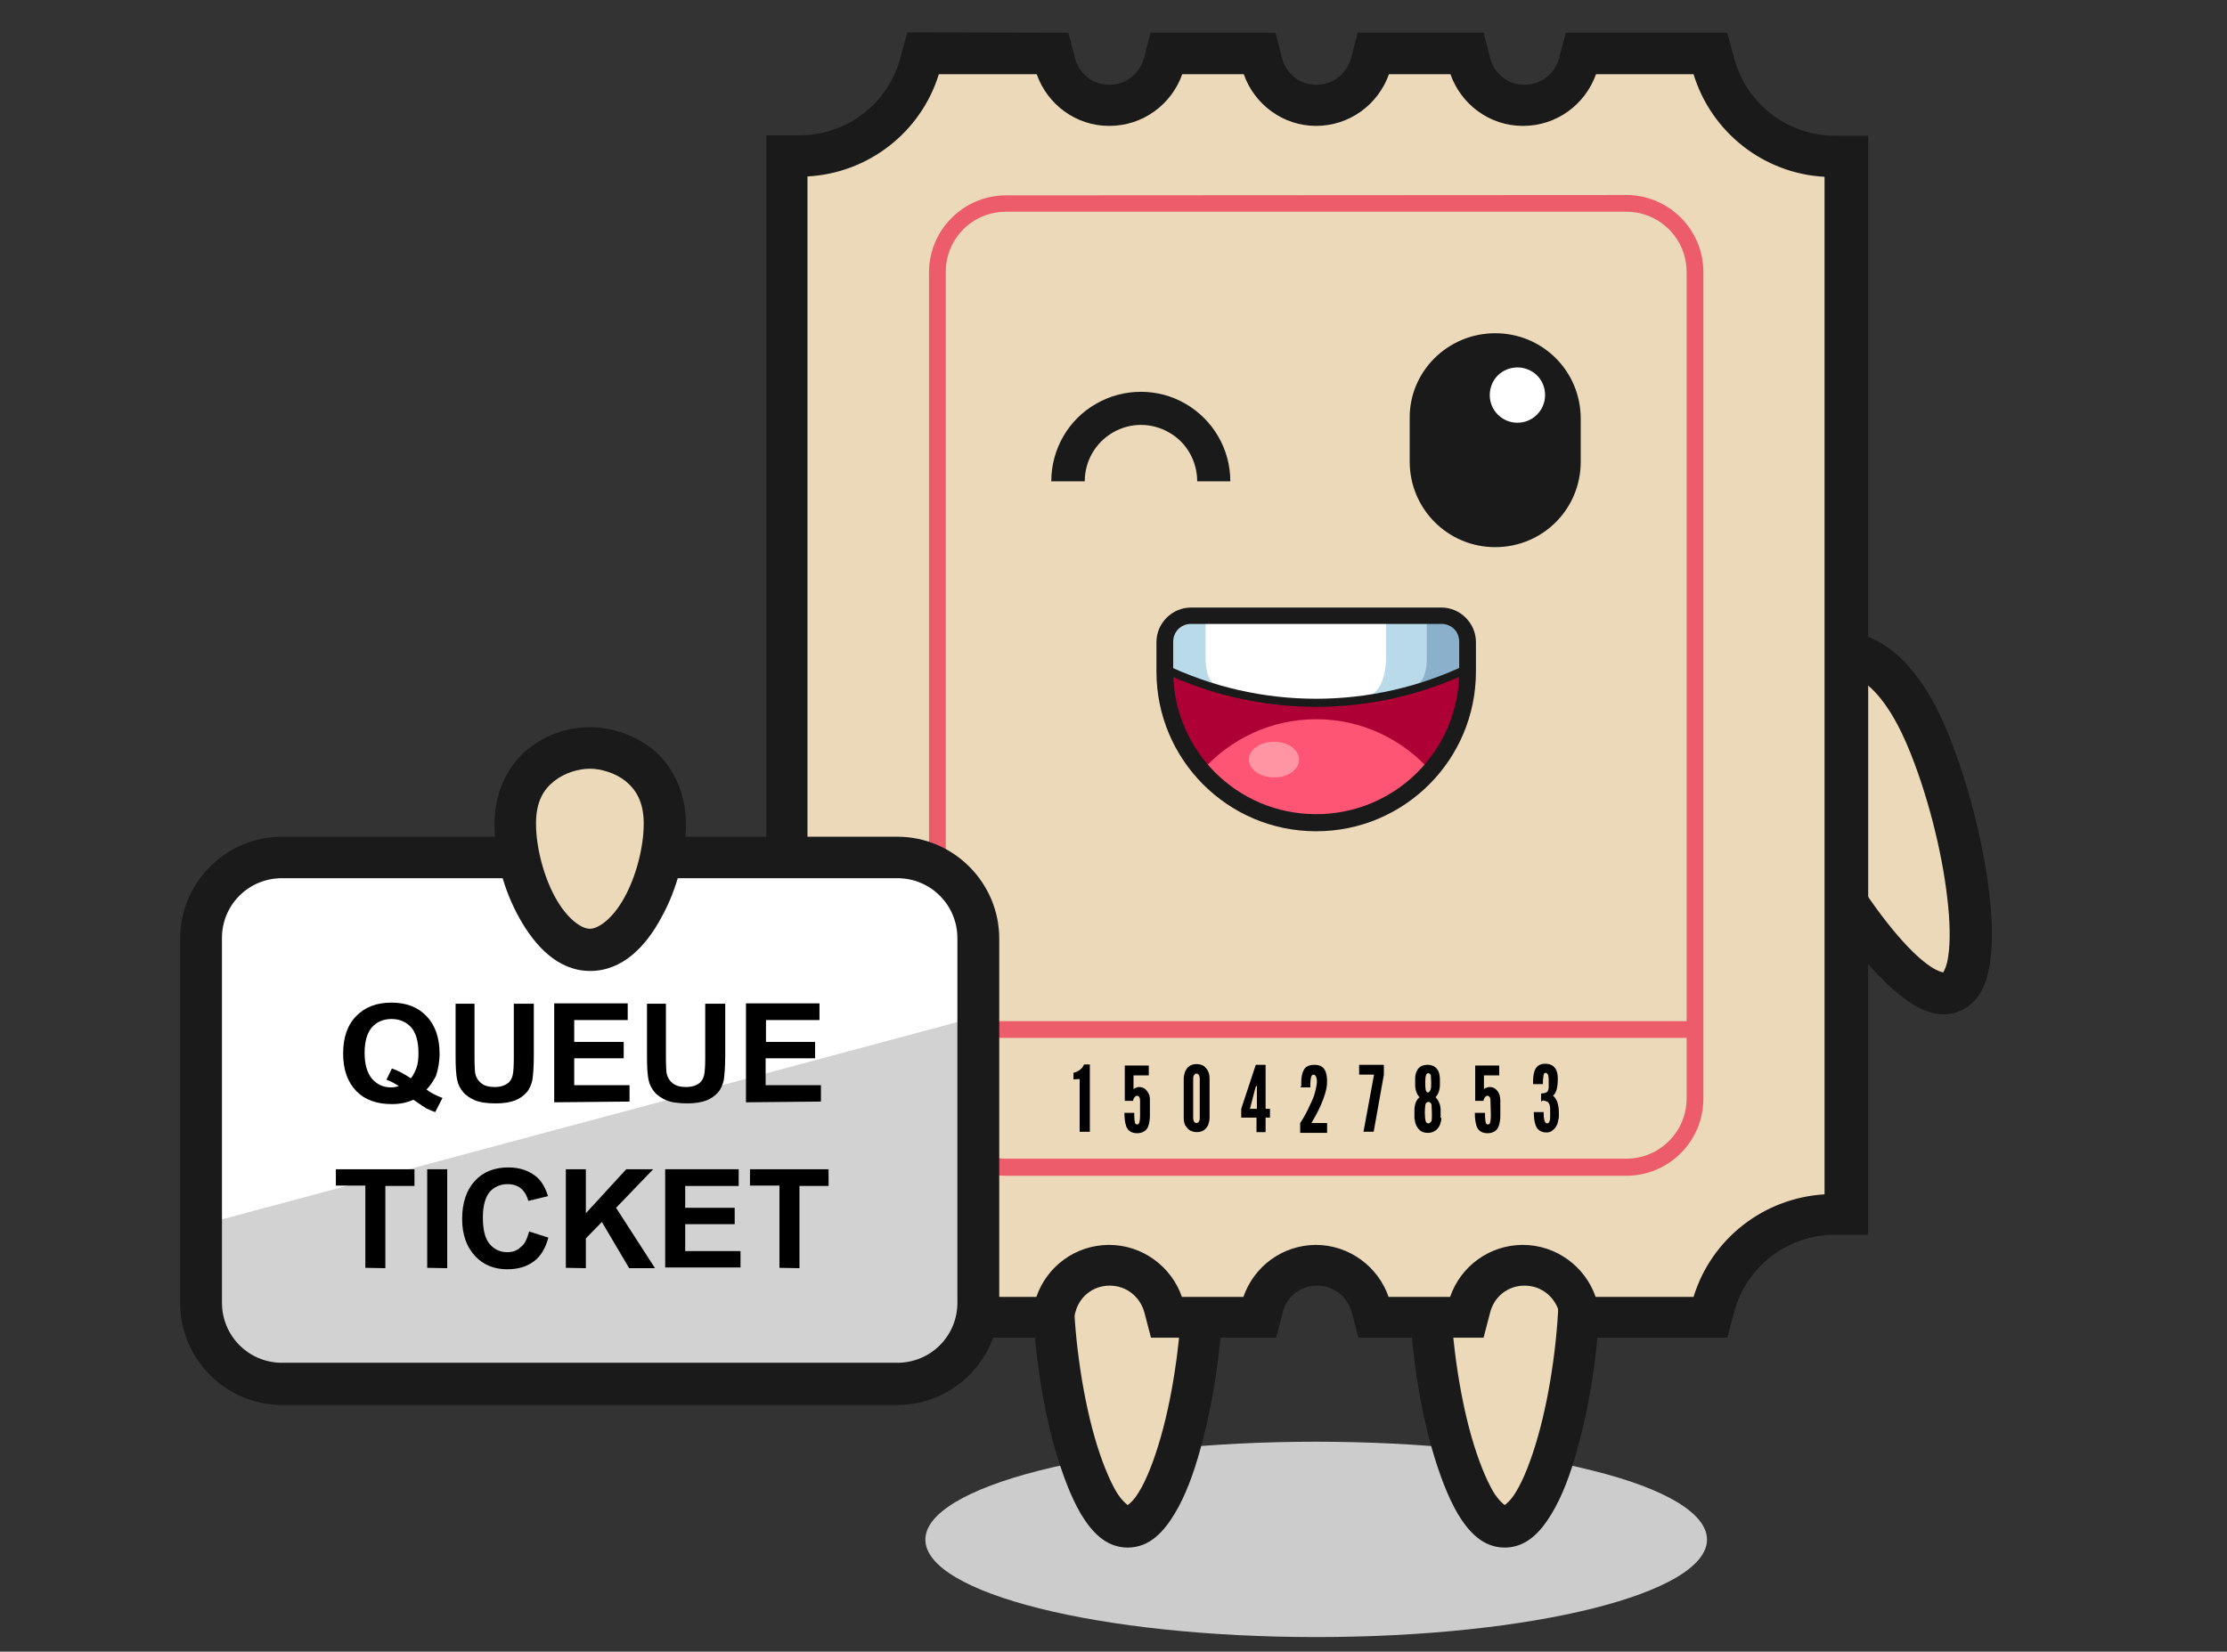 <?xml version="1.0" encoding="utf-8"?>
<!-- Generator: Adobe Illustrator 19.0.0, SVG Export Plug-In . SVG Version: 6.00 Build 0)  -->
<svg version="1.1" id="Layer_1" xmlns="http://www.w3.org/2000/svg" xmlns:xlink="http://www.w3.org/1999/xlink" x="0px" y="0px"
	 viewBox="0 207 612 454" enable-background="new 0 207 612 454" xml:space="preserve">
<rect x="0" y="207" width="612" height="454" fill="#333333" stroke="none"/>
<path fill="#FFFFFF" d="M337.4,390.7c-0.1,0-0.2,0-0.3,0h-0.1c-0.1,0-0.2,0-0.3,0s-0.2,0-0.3,0c-0.1,0-0.2,0-0.3,0.1
	c-0.1,0-0.2,0-0.3,0.1l0,0h-0.1c-0.1,0-0.3,0.1-0.4,0.1s-0.2,0.1-0.3,0.1c-0.1,0-0.2,0.1-0.3,0.1s-0.2,0.1-0.3,0.1
	c-0.1,0-0.2,0.1-0.2,0.1c-0.1,0-0.2,0.1-0.2,0.2c-0.1,0.1-0.2,0.1-0.2,0.2c-0.1,0.1-0.1,0.1-0.2,0.2c-0.1,0.1-0.1,0.1-0.2,0.2
	c-0.1,0.1-0.1,0.1-0.2,0.2c-0.1,0.1-0.1,0.1-0.2,0.2c-0.1,0.1-0.1,0.1-0.2,0.2s-0.1,0.2-0.2,0.2c-0.1,0.1-0.1,0.2-0.2,0.2
	c-0.1,0.1-0.1,0.2-0.1,0.2c0,0.1-0.1,0.2-0.1,0.3s-0.1,0.2-0.1,0.3c0,0.1-0.1,0.2-0.1,0.3s-0.1,0.2-0.1,0.3c0,0.1-0.1,0.2-0.1,0.3
	c0,0.1,0,0.2-0.1,0.3c0,0.1,0,0.2-0.1,0.3c0,0.1,0,0.2,0,0.3s0,0.2,0,0.3c0,0.1,0,0.2,0,0.3v0.1c0,0.1,0,0.2,0,0.3v0.1
	c0,0.1,0,0.2,0,0.3s0,0.2,0,0.3c0,0.1,0,0.2,0.1,0.3c0,0.1,0,0.2,0.1,0.3l0,0v0.1c0,0.1,0.1,0.3,0.1,0.4s0.1,0.2,0.1,0.3
	c0,0.1,0.1,0.2,0.1,0.3s0.1,0.2,0.1,0.3c0,0.1,0.1,0.2,0.1,0.2c0.1,0.1,0.1,0.2,0.2,0.2c0.1,0.1,0.1,0.2,0.2,0.2
	c0.1,0.1,0.1,0.1,0.2,0.2c0.1,0.1,0.1,0.1,0.2,0.2c0.1,0.1,0.1,0.1,0.2,0.2c0.1,0.1,0.1,0.1,0.2,0.2c0.1,0.1,0.1,0.1,0.2,0.2
	c0.1,0.1,0.2,0.1,0.2,0.2c0.1,0.1,0.2,0.1,0.2,0.2c0.1,0.1,0.2,0.1,0.2,0.1c0.1,0,0.2,0.1,0.3,0.1s0.2,0.1,0.3,0.1
	c0.1,0,0.2,0.1,0.3,0.1c0.1,0,0.2,0.1,0.3,0.1c0.1,0,0.2,0.1,0.3,0.1c0.1,0,0.2,0.1,0.3,0.1s0.2,0,0.3,0.1c0.1,0,0.2,0,0.3,0
	c0.1,0,0.2,0,0.3,0c0.1,0,0.2,0,0.3,0h0.1c0.1,0,0.2,0,0.3,0h0.1c0.1,0,0.2,0,0.3,0s0.2,0,0.3,0c0.1,0,0.2,0,0.3-0.1
	c0.1,0,0.2,0,0.3-0.1l0,0h0.1c0.1,0,0.3-0.1,0.4-0.1c0.1,0,0.2-0.1,0.3-0.1c0.1,0,0.2-0.1,0.3-0.1c0.1,0,0.2-0.1,0.3-0.1
	c0.1,0,0.2-0.1,0.2-0.1c0.1,0,0.2-0.1,0.2-0.2c0.1-0.1,0.2-0.1,0.2-0.2c0.1-0.1,0.1-0.1,0.2-0.2c0.1-0.1,0.1-0.1,0.2-0.2
	c0.1-0.1,0.1-0.1,0.2-0.2c0.1-0.1,0.1-0.1,0.2-0.2c0.1-0.1,0.1-0.1,0.2-0.2c0.1-0.1,0.1-0.2,0.2-0.2c0.1-0.1,0.1-0.2,0.2-0.2
	c0.1-0.1,0.1-0.2,0.1-0.2c0-0.1,0.1-0.2,0.1-0.3s0.1-0.2,0.1-0.3c0-0.1,0.1-0.2,0.1-0.3c0-0.1,0.1-0.2,0.1-0.3
	c0-0.1,0.1-0.2,0.1-0.3c0-0.1,0.1-0.2,0.1-0.3s0-0.2,0.1-0.3c0-0.1,0-0.2,0-0.3c0-0.1,0-0.2,0-0.3c0-0.1,0-0.2,0-0.3v-0.1
	c0-0.1,0-0.2,0-0.3v-0.1c0-0.1,0-0.2,0-0.3s0-0.2,0-0.3c0-0.1,0-0.2-0.1-0.3c0-0.1,0-0.2-0.1-0.3l0,0v-0.1c0-0.1-0.1-0.3-0.1-0.4
	c0-0.1-0.1-0.2-0.1-0.3c0-0.1-0.1-0.2-0.1-0.3s-0.1-0.2-0.1-0.3c0-0.1-0.1-0.2-0.1-0.2c-0.1-0.1-0.1-0.2-0.2-0.2
	c-0.1-0.1-0.1-0.2-0.2-0.2c-0.1-0.1-0.1-0.1-0.2-0.2c-0.1-0.1-0.1-0.1-0.2-0.2c-0.1-0.1-0.1-0.1-0.2-0.2c-0.1-0.1-0.1-0.1-0.2-0.2
	c-0.1-0.1-0.1-0.1-0.2-0.2s-0.2-0.1-0.2-0.2c-0.1-0.1-0.2-0.1-0.2-0.2c-0.1-0.1-0.2-0.1-0.2-0.1c-0.1,0-0.2-0.1-0.3-0.1
	c-0.1,0-0.2-0.1-0.3-0.1c-0.1,0-0.2-0.1-0.3-0.1s-0.2-0.1-0.3-0.1c-0.1,0-0.2-0.1-0.3-0.1c-0.1,0-0.2-0.1-0.3-0.1s-0.2,0-0.3-0.1
	c-0.1,0-0.2,0-0.3,0s-0.2,0-0.3,0C337.7,390.7,337.6,390.7,337.4,390.7C337.5,390.7,337.5,390.7,337.4,390.7L337.4,390.7z"/>
<path fill="#FFFFFF" d="M337.4,390.7c-0.1,0-0.2,0-0.3,0h-0.1c-0.1,0-0.2,0-0.3,0s-0.2,0-0.3,0c-0.1,0-0.2,0-0.3,0.1
	c-0.1,0-0.2,0-0.3,0.1l0,0h-0.1c-0.1,0-0.3,0.1-0.4,0.1s-0.2,0.1-0.3,0.1c-0.1,0-0.2,0.1-0.3,0.1s-0.2,0.1-0.3,0.1
	c-0.1,0-0.2,0.1-0.2,0.1c-0.1,0-0.2,0.1-0.2,0.2c-0.1,0.1-0.2,0.1-0.2,0.2c-0.1,0.1-0.1,0.1-0.2,0.2c-0.1,0.1-0.1,0.1-0.2,0.2
	c-0.1,0.1-0.1,0.1-0.2,0.2c-0.1,0.1-0.1,0.1-0.2,0.2c-0.1,0.1-0.1,0.1-0.2,0.2s-0.1,0.2-0.2,0.2c-0.1,0.1-0.1,0.2-0.2,0.2
	c-0.1,0.1-0.1,0.2-0.1,0.2c0,0.1-0.1,0.2-0.1,0.3s-0.1,0.2-0.1,0.3c0,0.1-0.1,0.2-0.1,0.3s-0.1,0.2-0.1,0.3c0,0.1-0.1,0.2-0.1,0.3
	c0,0.1,0,0.2-0.1,0.3c0,0.1,0,0.2-0.1,0.3c0,0.1,0,0.2,0,0.3s0,0.2,0,0.3c0,0.1,0,0.2,0,0.3v0.1c0,0.1,0,0.2,0,0.3v0.1
	c0,0.1,0,0.2,0,0.3s0,0.2,0,0.3c0,0.1,0,0.2,0.1,0.3c0,0.1,0,0.2,0.1,0.3l0,0v0.1c0,0.1,0.1,0.3,0.1,0.4s0.1,0.2,0.1,0.3
	c0,0.1,0.1,0.2,0.1,0.3s0.1,0.2,0.1,0.3c0,0.1,0.1,0.2,0.1,0.2c0.1,0.1,0.1,0.2,0.2,0.2c0.1,0.1,0.1,0.2,0.2,0.2
	c0.1,0.1,0.1,0.1,0.2,0.2c0.1,0.1,0.1,0.1,0.2,0.2c0.1,0.1,0.1,0.1,0.2,0.2c0.1,0.1,0.1,0.1,0.2,0.2c0.1,0.1,0.1,0.1,0.2,0.2
	c0.1,0.1,0.2,0.1,0.2,0.2c0.1,0.1,0.2,0.1,0.2,0.2c0.1,0.1,0.2,0.1,0.2,0.1c0.1,0,0.2,0.1,0.3,0.1s0.2,0.1,0.3,0.1
	c0.1,0,0.2,0.1,0.3,0.1c0.1,0,0.2,0.1,0.3,0.1c0.1,0,0.2,0.1,0.3,0.1c0.1,0,0.2,0,0.3,0.1c0.1,0,0.2,0,0.3,0.1c0.1,0,0.2,0,0.3,0
	c0.1,0,0.2,0,0.3,0c0.1,0,0.2,0,0.3,0h0.1c0.1,0,0.2,0,0.3,0h0.1c0.1,0,0.2,0,0.3,0s0.2,0,0.3,0c0.1,0,0.2,0,0.3-0.1
	c0.1,0,0.2,0,0.3-0.1l0,0h0.1c0.1,0,0.3-0.1,0.4-0.1c0.1,0,0.2-0.1,0.3-0.1c0.1,0,0.2-0.1,0.3-0.1c0.1,0,0.2-0.1,0.3-0.1
	c0.1,0,0.2-0.1,0.2-0.1c0.1-0.1,0.2-0.1,0.2-0.2c0.1-0.1,0.2-0.1,0.2-0.2c0.1-0.1,0.1-0.1,0.2-0.2c0.1-0.1,0.1-0.1,0.2-0.2
	c0.1-0.1,0.1-0.1,0.2-0.2c0.1-0.1,0.1-0.1,0.2-0.2c0.1-0.1,0.1-0.1,0.2-0.2c0.1-0.1,0.1-0.2,0.2-0.2c0.1-0.1,0.1-0.2,0.2-0.2
	c0.1-0.1,0.1-0.2,0.1-0.2c0-0.1,0.1-0.2,0.1-0.3s0.1-0.2,0.1-0.3c0-0.1,0.1-0.2,0.1-0.3c0-0.1,0.1-0.2,0.1-0.3
	c0-0.1,0.1-0.2,0.1-0.3c0-0.1,0.1-0.2,0.1-0.3s0-0.2,0.1-0.3c0-0.1,0-0.2,0-0.3c0-0.1,0-0.2,0-0.3c0-0.1,0-0.2,0-0.3v-0.1
	c0-0.1,0-0.2,0-0.3v-0.1c0-0.1,0-0.2,0-0.3s0-0.2,0-0.3c0-0.1,0-0.2-0.1-0.3c0-0.1,0-0.2-0.1-0.3l0,0v-0.1c0-0.1-0.1-0.3-0.1-0.4
	c0-0.1-0.1-0.2-0.1-0.3c0-0.1-0.1-0.2-0.1-0.3s-0.1-0.2-0.1-0.3c0-0.1-0.1-0.2-0.1-0.2c-0.1-0.1-0.1-0.2-0.2-0.2
	c-0.1-0.1-0.1-0.2-0.2-0.2c-0.1-0.1-0.1-0.1-0.2-0.2c-0.1-0.1-0.1-0.1-0.2-0.2c-0.1-0.1-0.1-0.1-0.2-0.2c-0.1-0.1-0.1-0.1-0.2-0.2
	c-0.1-0.1-0.1-0.1-0.2-0.2s-0.2-0.1-0.2-0.2c-0.1-0.1-0.2-0.1-0.2-0.2c-0.1-0.1-0.2-0.1-0.2-0.1c-0.1,0-0.2-0.1-0.3-0.1
	c-0.1,0-0.2-0.1-0.3-0.1c-0.1,0-0.2-0.1-0.3-0.1s-0.2-0.1-0.3-0.1c-0.1,0-0.2-0.1-0.3-0.1c-0.1,0-0.2-0.1-0.3-0.1s-0.2,0-0.3-0.1
	c-0.1,0-0.2,0-0.3,0s-0.2,0-0.3,0C337.7,390.7,337.6,390.7,337.4,390.7C337.5,390.7,337.5,390.7,337.4,390.7L337.4,390.7z"/>
<path fill="#FFFFFF" d="M337.4,390.7c-0.1,0-0.2,0-0.3,0h-0.1c-0.1,0-0.2,0-0.3,0s-0.2,0-0.3,0c-0.1,0-0.2,0-0.3,0.1
	c-0.1,0-0.2,0-0.3,0.1l0,0h-0.1c-0.1,0-0.3,0.1-0.4,0.1s-0.2,0.1-0.3,0.1c-0.1,0-0.2,0.1-0.3,0.1s-0.2,0.1-0.3,0.1
	c-0.1,0-0.2,0.1-0.2,0.1c-0.1,0-0.2,0.1-0.2,0.2c-0.1,0.1-0.2,0.1-0.2,0.2c-0.1,0.1-0.1,0.1-0.2,0.2c-0.1,0.1-0.1,0.1-0.2,0.2
	c-0.1,0.1-0.1,0.1-0.2,0.2c-0.1,0.1-0.1,0.1-0.2,0.2c-0.1,0.1-0.1,0.1-0.2,0.2s-0.1,0.2-0.2,0.2c-0.1,0.1-0.1,0.2-0.2,0.2
	c-0.1,0.1-0.1,0.2-0.1,0.2c0,0.1-0.1,0.2-0.1,0.3s-0.1,0.2-0.1,0.3c0,0.1-0.1,0.2-0.1,0.3s-0.1,0.2-0.1,0.3c0,0.1-0.1,0.2-0.1,0.3
	c0,0.1,0,0.2-0.1,0.3c0,0.1,0,0.2-0.1,0.3c0,0.1,0,0.2,0,0.3s0,0.2,0,0.3c0,0.1,0,0.2,0,0.3v0.1c0,0.1,0,0.2,0,0.3v0.1
	c0,0.1,0,0.2,0,0.3s0,0.2,0,0.3c0,0.1,0,0.2,0.1,0.3c0,0.1,0,0.2,0.1,0.3l0,0v0.1c0,0.1,0.1,0.3,0.1,0.4s0.1,0.2,0.1,0.3
	c0,0.1,0.1,0.2,0.1,0.3s0.1,0.2,0.1,0.3c0,0.1,0.1,0.2,0.1,0.2c0.1,0.1,0.1,0.2,0.2,0.2c0.1,0.1,0.1,0.2,0.2,0.2
	c0.1,0.1,0.1,0.1,0.2,0.2c0.1,0.1,0.1,0.1,0.2,0.2c0.1,0.1,0.1,0.1,0.2,0.2c0.1,0.1,0.1,0.1,0.2,0.2c0.1,0.1,0.1,0.1,0.2,0.2
	c0.1,0.1,0.2,0.1,0.2,0.2c0.1,0.1,0.2,0.1,0.2,0.2c0.1,0.1,0.2,0.1,0.2,0.1c0.1,0,0.2,0.1,0.3,0.1s0.2,0.1,0.3,0.1
	c0.1,0,0.2,0.1,0.3,0.1c0.1,0,0.2,0.1,0.3,0.1c0.1,0,0.2,0.1,0.3,0.1c0.1,0,0.2,0,0.3,0.1c0.1,0,0.2,0,0.3,0.1c0.1,0,0.2,0,0.3,0
	c0.1,0,0.2,0,0.3,0c0.1,0,0.2,0,0.3,0h0.1c0.1,0,0.2,0,0.3,0h0.1c0.1,0,0.2,0,0.3,0s0.2,0,0.3,0c0.1,0,0.2,0,0.3-0.1
	c0.1,0,0.2,0,0.3-0.1l0,0h0.1c0.1,0,0.3-0.1,0.4-0.1c0.1,0,0.2-0.1,0.3-0.1c0.1,0,0.2-0.1,0.3-0.1c0.1,0,0.2-0.1,0.3-0.1
	c0.1,0,0.2-0.1,0.2-0.1c0.1-0.1,0.2-0.1,0.2-0.2c0.1-0.1,0.2-0.1,0.2-0.2c0.1-0.1,0.1-0.1,0.2-0.2c0.1-0.1,0.1-0.1,0.2-0.2
	c0.1-0.1,0.1-0.1,0.2-0.2c0.1-0.1,0.1-0.1,0.2-0.2c0.1-0.1,0.1-0.1,0.2-0.2c0.1-0.1,0.1-0.2,0.2-0.2c0.1-0.1,0.1-0.2,0.2-0.2
	c0.1-0.1,0.1-0.2,0.1-0.2c0-0.1,0.1-0.2,0.1-0.3s0.1-0.2,0.1-0.3c0-0.1,0.1-0.2,0.1-0.3c0-0.1,0.1-0.2,0.1-0.3
	c0-0.1,0.1-0.2,0.1-0.3c0-0.1,0.1-0.2,0.1-0.3s0-0.2,0.1-0.3c0-0.1,0-0.2,0-0.3c0-0.1,0-0.2,0-0.3c0-0.1,0-0.2,0-0.3v-0.1
	c0-0.1,0-0.2,0-0.3v-0.1c0-0.1,0-0.2,0-0.3s0-0.2,0-0.3c0-0.1,0-0.2-0.1-0.3c0-0.1,0-0.2-0.1-0.3l0,0v-0.1c0-0.1-0.1-0.3-0.1-0.4
	c0-0.1-0.1-0.2-0.1-0.3c0-0.1-0.1-0.2-0.1-0.3s-0.1-0.2-0.1-0.3c0-0.1-0.1-0.2-0.1-0.2c-0.1-0.1-0.1-0.2-0.2-0.2
	c-0.1-0.1-0.1-0.2-0.2-0.2c-0.1-0.1-0.1-0.1-0.2-0.2c-0.1-0.1-0.1-0.1-0.2-0.2c-0.1-0.1-0.1-0.1-0.2-0.2c-0.1-0.1-0.1-0.1-0.2-0.2
	c-0.1-0.1-0.1-0.1-0.2-0.2s-0.2-0.1-0.2-0.2c-0.1-0.1-0.2-0.1-0.2-0.2c-0.1-0.1-0.2-0.1-0.2-0.1c-0.1,0-0.2-0.1-0.3-0.1
	c-0.1,0-0.2-0.1-0.3-0.1c-0.1,0-0.2-0.1-0.3-0.1s-0.2-0.1-0.3-0.1c-0.1,0-0.2-0.1-0.3-0.1c-0.1,0-0.2-0.1-0.3-0.1s-0.2,0-0.3-0.1
	c-0.1,0-0.2,0-0.3,0s-0.2,0-0.3,0C337.7,390.7,337.6,390.7,337.4,390.7C337.5,390.7,337.5,390.7,337.4,390.7L337.4,390.7z"/>
<path fill="#FFFFFF" d="M337.4,390.7c-0.1,0-0.2,0-0.3,0h-0.1c-0.1,0-0.2,0-0.3,0s-0.2,0-0.3,0c-0.1,0-0.2,0-0.3,0.1
	c-0.1,0-0.2,0-0.3,0.1l0,0h-0.1c-0.1,0-0.3,0.1-0.4,0.1s-0.2,0.1-0.3,0.1c-0.1,0-0.2,0.1-0.3,0.1s-0.2,0.1-0.3,0.1
	c-0.1,0-0.2,0.1-0.2,0.1c-0.1,0-0.2,0.1-0.2,0.2c-0.1,0.1-0.2,0.1-0.2,0.2c-0.1,0.1-0.1,0.1-0.2,0.2c-0.1,0.1-0.1,0.1-0.2,0.2
	c-0.1,0.1-0.1,0.1-0.2,0.2c-0.1,0.1-0.1,0.1-0.2,0.2c-0.1,0.1-0.1,0.1-0.2,0.2s-0.1,0.2-0.2,0.2c-0.1,0.1-0.1,0.2-0.2,0.2
	c-0.1,0.1-0.1,0.2-0.1,0.2c0,0.1-0.1,0.2-0.1,0.3s-0.1,0.2-0.1,0.3c0,0.1-0.1,0.2-0.1,0.3s-0.1,0.2-0.1,0.3c0,0.1-0.1,0.2-0.1,0.3
	c0,0.1,0,0.2-0.1,0.3c0,0.1,0,0.2-0.1,0.3c0,0.1,0,0.2,0,0.3s0,0.2,0,0.3c0,0.1,0,0.2,0,0.3v0.1c0,0.1,0,0.2,0,0.3v0.1
	c0,0.1,0,0.2,0,0.3s0,0.2,0,0.3c0,0.1,0,0.2,0.1,0.3c0,0.1,0,0.2,0.1,0.3l0,0v0.1c0,0.1,0.1,0.3,0.1,0.4s0.1,0.2,0.1,0.3
	c0,0.1,0.1,0.2,0.1,0.3s0.1,0.2,0.1,0.3c0,0.1,0.1,0.2,0.1,0.2c0.1,0.1,0.1,0.2,0.2,0.2c0.1,0.1,0.1,0.2,0.2,0.2
	c0.1,0.1,0.1,0.1,0.2,0.2c0.1,0.1,0.1,0.1,0.2,0.2c0.1,0.1,0.1,0.1,0.2,0.2c0.1,0.1,0.1,0.1,0.2,0.2c0.1,0.1,0.1,0.1,0.2,0.2
	c0.1,0.1,0.2,0.1,0.2,0.2c0.1,0.1,0.2,0.1,0.2,0.2c0.1,0.1,0.2,0.1,0.2,0.1c0.1,0,0.2,0.1,0.3,0.1s0.2,0.1,0.3,0.1
	c0.1,0,0.2,0.1,0.3,0.1c0.1,0,0.2,0.1,0.3,0.1c0.1,0,0.2,0.1,0.3,0.1c0.1,0,0.2,0,0.3,0.1c0.1,0,0.2,0,0.3,0.1c0.1,0,0.2,0,0.3,0
	c0.1,0,0.2,0,0.3,0c0.1,0,0.2,0,0.3,0h0.1c0.1,0,0.2,0,0.3,0h0.1c0.1,0,0.2,0,0.3,0s0.2,0,0.3,0c0.1,0,0.2,0,0.3-0.1
	c0.1,0,0.2,0,0.3-0.1l0,0h0.1c0.1,0,0.3-0.1,0.4-0.1c0.1,0,0.2-0.1,0.3-0.1c0.1,0,0.2-0.1,0.3-0.1c0.1,0,0.2-0.1,0.3-0.1
	c0.1,0,0.2-0.1,0.2-0.1c0.1-0.1,0.2-0.1,0.2-0.2c0.1-0.1,0.2-0.1,0.2-0.2c0.1-0.1,0.1-0.1,0.2-0.2c0.1-0.1,0.1-0.1,0.2-0.2
	c0.1-0.1,0.1-0.1,0.2-0.2c0.1-0.1,0.1-0.1,0.2-0.2c0.1-0.1,0.1-0.1,0.2-0.2c0.1-0.1,0.1-0.2,0.2-0.2c0.1-0.1,0.1-0.2,0.2-0.2
	c0.1-0.1,0.1-0.2,0.1-0.2c0-0.1,0.1-0.2,0.1-0.3s0.1-0.2,0.1-0.3c0-0.1,0.1-0.2,0.1-0.3c0-0.1,0.1-0.2,0.1-0.3
	c0-0.1,0.1-0.2,0.1-0.3c0-0.1,0.1-0.2,0.1-0.3s0-0.2,0.1-0.3c0-0.1,0-0.2,0-0.3c0-0.1,0-0.2,0-0.3c0-0.1,0-0.2,0-0.3v-0.1
	c0-0.1,0-0.2,0-0.3v-0.1c0-0.1,0-0.2,0-0.3s0-0.2,0-0.3c0-0.1,0-0.2-0.1-0.3c0-0.1,0-0.2-0.1-0.3l0,0v-0.1c0-0.1-0.1-0.3-0.1-0.4
	c0-0.1-0.1-0.2-0.1-0.3c0-0.1-0.1-0.2-0.1-0.3s-0.1-0.2-0.1-0.3c0-0.1-0.1-0.2-0.1-0.2c-0.1-0.1-0.1-0.2-0.2-0.2
	c-0.1-0.1-0.1-0.2-0.2-0.2c-0.1-0.1-0.1-0.1-0.2-0.2c-0.1-0.1-0.1-0.1-0.2-0.2c-0.1-0.1-0.1-0.1-0.2-0.2c-0.1-0.1-0.1-0.1-0.2-0.2
	c-0.1-0.1-0.1-0.1-0.2-0.2s-0.2-0.1-0.2-0.2c-0.1-0.1-0.2-0.1-0.2-0.2c-0.1-0.1-0.2-0.1-0.2-0.1c-0.1,0-0.2-0.1-0.3-0.1
	c-0.1,0-0.2-0.1-0.3-0.1c-0.1,0-0.2-0.1-0.3-0.1s-0.2-0.1-0.3-0.1c-0.1,0-0.2-0.1-0.3-0.1c-0.1,0-0.2-0.1-0.3-0.1s-0.2,0-0.3-0.1
	c-0.1,0-0.2,0-0.3,0s-0.2,0-0.3,0C337.7,390.7,337.6,390.7,337.4,390.7C337.5,390.7,337.5,390.7,337.4,390.7L337.4,390.7z"/>
<path fill="#FFFFFF" d="M337.4,390.7c-0.1,0-0.2,0-0.3,0h-0.1c-0.1,0-0.2,0-0.3,0s-0.2,0-0.3,0c-0.1,0-0.2,0-0.3,0.1
	c-0.1,0-0.2,0-0.3,0.1l0,0h-0.1c-0.1,0-0.3,0.1-0.4,0.1s-0.2,0.1-0.3,0.1c-0.1,0-0.2,0.1-0.3,0.1s-0.2,0.1-0.3,0.1
	c-0.1,0-0.2,0.1-0.2,0.1c-0.1,0-0.2,0.1-0.2,0.2c-0.1,0.1-0.2,0.1-0.2,0.2c-0.1,0.1-0.1,0.1-0.2,0.2c-0.1,0.1-0.1,0.1-0.2,0.2
	c-0.1,0.1-0.1,0.1-0.2,0.2c-0.1,0.1-0.1,0.1-0.2,0.2c-0.1,0.1-0.1,0.1-0.2,0.2s-0.1,0.2-0.2,0.2c-0.1,0.1-0.1,0.2-0.2,0.2
	c-0.1,0.1-0.1,0.2-0.1,0.2c0,0.1-0.1,0.2-0.1,0.3s-0.1,0.2-0.1,0.3c0,0.1-0.1,0.2-0.1,0.3s-0.1,0.2-0.1,0.3c0,0.1-0.1,0.2-0.1,0.3
	c0,0.1,0,0.2-0.1,0.3c0,0.1,0,0.2-0.1,0.3c0,0.1,0,0.2,0,0.3s0,0.2,0,0.3c0,0.1,0,0.2,0,0.3v0.1c0,0.1,0,0.2,0,0.3v0.1
	c0,0.1,0,0.2,0,0.3s0,0.2,0,0.3c0,0.1,0,0.2,0.1,0.3c0,0.1,0,0.2,0.1,0.3l0,0v0.1c0,0.1,0.1,0.3,0.1,0.4s0.1,0.2,0.1,0.3
	c0,0.1,0.1,0.2,0.1,0.3s0.1,0.2,0.1,0.3c0,0.1,0.1,0.2,0.1,0.2c0.1,0.1,0.1,0.2,0.2,0.2c0.1,0.1,0.1,0.2,0.2,0.2
	c0.1,0.1,0.1,0.1,0.2,0.2c0.1,0.1,0.1,0.1,0.2,0.2c0.1,0.1,0.1,0.1,0.2,0.2c0.1,0.1,0.1,0.1,0.2,0.2c0.1,0.1,0.1,0.1,0.2,0.2
	c0.1,0.1,0.2,0.1,0.2,0.2c0.1,0.1,0.2,0.1,0.2,0.2c0.1,0.1,0.2,0.1,0.2,0.1c0.1,0,0.2,0.1,0.3,0.1s0.2,0.1,0.3,0.1
	c0.1,0,0.2,0.1,0.3,0.1c0.1,0,0.2,0.1,0.3,0.1c0.1,0,0.2,0.1,0.3,0.1c0.1,0,0.2,0,0.3,0.1c0.1,0,0.2,0,0.3,0.1c0.1,0,0.2,0,0.3,0
	c0.1,0,0.2,0,0.3,0c0.1,0,0.2,0,0.3,0h0.1c0.1,0,0.2,0,0.3,0h0.1c0.1,0,0.2,0,0.3,0s0.2,0,0.3,0c0.1,0,0.2,0,0.3-0.1
	c0.1,0,0.2,0,0.3-0.1l0,0h0.1c0.1,0,0.3-0.1,0.4-0.1c0.1,0,0.2-0.1,0.3-0.1c0.1,0,0.2-0.1,0.3-0.1c0.1,0,0.2-0.1,0.3-0.1
	c0.1,0,0.2-0.1,0.2-0.1c0.1-0.1,0.2-0.1,0.2-0.2c0.1-0.1,0.2-0.1,0.2-0.2c0.1-0.1,0.1-0.1,0.2-0.2c0.1-0.1,0.1-0.1,0.2-0.2
	c0.1-0.1,0.1-0.1,0.2-0.2c0.1-0.1,0.1-0.1,0.2-0.2c0.1-0.1,0.1-0.1,0.2-0.2c0.1-0.1,0.1-0.2,0.2-0.2c0.1-0.1,0.1-0.2,0.2-0.2
	c0.1-0.1,0.1-0.2,0.1-0.2c0-0.1,0.1-0.2,0.1-0.3s0.1-0.2,0.1-0.3c0-0.1,0.1-0.2,0.1-0.3c0-0.1,0.1-0.2,0.1-0.3
	c0-0.1,0.1-0.2,0.1-0.3c0-0.1,0.1-0.2,0.1-0.3s0-0.2,0.1-0.3c0-0.1,0-0.2,0-0.3c0-0.1,0-0.2,0-0.3c0-0.1,0-0.2,0-0.3v-0.1
	c0-0.1,0-0.2,0-0.3v-0.1c0-0.1,0-0.2,0-0.3s0-0.2,0-0.3c0-0.1,0-0.2-0.1-0.3c0-0.1,0-0.2-0.1-0.3l0,0v-0.1c0-0.1-0.1-0.3-0.1-0.4
	c0-0.1-0.1-0.2-0.1-0.3c0-0.1-0.1-0.2-0.1-0.3s-0.1-0.2-0.1-0.3c0-0.1-0.1-0.2-0.1-0.2c-0.1-0.1-0.1-0.2-0.2-0.2
	c-0.1-0.1-0.1-0.2-0.2-0.2c-0.1-0.1-0.1-0.1-0.2-0.2c-0.1-0.1-0.1-0.1-0.2-0.2c-0.1-0.1-0.1-0.1-0.2-0.2c-0.1-0.1-0.1-0.1-0.2-0.2
	c-0.1-0.1-0.1-0.1-0.2-0.2s-0.2-0.1-0.2-0.2c-0.1-0.1-0.2-0.1-0.2-0.2c-0.1-0.1-0.2-0.1-0.2-0.1c-0.1,0-0.2-0.1-0.3-0.1
	c-0.1,0-0.2-0.1-0.3-0.1c-0.1,0-0.2-0.1-0.3-0.1s-0.2-0.1-0.3-0.1c-0.1,0-0.2-0.1-0.3-0.1c-0.1,0-0.2-0.1-0.3-0.1s-0.2,0-0.3-0.1
	c-0.1,0-0.2,0-0.3,0s-0.2,0-0.3,0C337.7,390.7,337.6,390.7,337.4,390.7C337.5,390.7,337.5,390.7,337.4,390.7L337.4,390.7z"/>
<path fill="#FFFFFF" d="M337.4,390.7c-0.1,0-0.2,0-0.3,0h-0.1c-0.1,0-0.2,0-0.3,0s-0.2,0-0.3,0c-0.1,0-0.2,0-0.3,0.1
	c-0.1,0-0.2,0-0.3,0.1l0,0h-0.1c-0.1,0-0.3,0.1-0.4,0.1s-0.2,0.1-0.3,0.1c-0.1,0-0.2,0.1-0.3,0.1s-0.2,0.1-0.3,0.1
	c-0.1,0-0.2,0.1-0.2,0.1c-0.1,0-0.2,0.1-0.2,0.2c-0.1,0.1-0.2,0.1-0.2,0.2c-0.1,0.1-0.1,0.1-0.2,0.2c-0.1,0.1-0.1,0.1-0.2,0.2
	c-0.1,0.1-0.1,0.1-0.2,0.2c-0.1,0.1-0.1,0.1-0.2,0.2c-0.1,0.1-0.1,0.1-0.2,0.2s-0.1,0.2-0.2,0.2c-0.1,0.1-0.1,0.2-0.2,0.2
	c-0.1,0.1-0.1,0.2-0.1,0.2c0,0.1-0.1,0.2-0.1,0.3s-0.1,0.2-0.1,0.3c0,0.1-0.1,0.2-0.1,0.3s-0.1,0.2-0.1,0.3c0,0.1-0.1,0.2-0.1,0.3
	c0,0.1,0,0.2-0.1,0.3c0,0.1,0,0.2-0.1,0.3c0,0.1,0,0.2,0,0.3s0,0.2,0,0.3c0,0.1,0,0.2,0,0.3v0.1c0,0.1,0,0.2,0,0.3v0.1
	c0,0.1,0,0.2,0,0.3s0,0.2,0,0.3c0,0.1,0,0.2,0.1,0.3c0,0.1,0,0.2,0.1,0.3l0,0v0.1c0,0.1,0.1,0.3,0.1,0.4s0.1,0.2,0.1,0.3
	c0,0.1,0.1,0.2,0.1,0.3s0.1,0.2,0.1,0.3c0,0.1,0.1,0.2,0.1,0.2c0.1,0.1,0.1,0.2,0.2,0.2c0.1,0.1,0.1,0.2,0.2,0.2
	c0.1,0.1,0.1,0.1,0.2,0.2c0.1,0.1,0.1,0.1,0.2,0.2c0.1,0.1,0.1,0.1,0.2,0.2c0.1,0.1,0.1,0.1,0.2,0.2c0.1,0.1,0.1,0.1,0.2,0.2
	c0.1,0.1,0.2,0.1,0.2,0.2c0.1,0.1,0.2,0.1,0.2,0.2c0.1,0.1,0.2,0.1,0.2,0.1c0.1,0,0.2,0.1,0.3,0.1s0.2,0.1,0.3,0.1
	c0.1,0,0.2,0.1,0.3,0.1c0.1,0,0.2,0.1,0.3,0.1c0.1,0,0.2,0.1,0.3,0.1c0.1,0,0.2,0,0.3,0.1c0.1,0,0.2,0,0.3,0.1c0.1,0,0.2,0,0.3,0
	c0.1,0,0.2,0,0.3,0c0.1,0,0.2,0,0.3,0h0.1c0.1,0,0.2,0,0.3,0h0.1c0.1,0,0.2,0,0.3,0s0.2,0,0.3,0c0.1,0,0.2,0,0.3-0.1
	c0.1,0,0.2,0,0.3-0.1l0,0h0.1c0.1,0,0.3-0.1,0.4-0.1c0.1,0,0.2-0.1,0.3-0.1c0.1,0,0.2-0.1,0.3-0.1c0.1,0,0.2-0.1,0.3-0.1
	c0.1,0,0.2-0.1,0.2-0.1c0.1-0.1,0.2-0.1,0.2-0.2c0.1-0.1,0.2-0.1,0.2-0.2c0.1-0.1,0.1-0.1,0.2-0.2c0.1-0.1,0.1-0.1,0.2-0.2
	c0.1-0.1,0.1-0.1,0.2-0.2c0.1-0.1,0.1-0.1,0.2-0.2c0.1-0.1,0.1-0.1,0.2-0.2c0.1-0.1,0.1-0.2,0.2-0.2c0.1-0.1,0.1-0.2,0.2-0.2
	c0.1-0.1,0.1-0.2,0.1-0.2c0-0.1,0.1-0.2,0.1-0.3s0.1-0.2,0.1-0.3c0-0.1,0.1-0.2,0.1-0.3c0-0.1,0.1-0.2,0.1-0.3
	c0-0.1,0.1-0.2,0.1-0.3c0-0.1,0.1-0.2,0.1-0.3s0-0.2,0.1-0.3c0-0.1,0-0.2,0-0.3c0-0.1,0-0.2,0-0.3c0-0.1,0-0.2,0-0.3v-0.1
	c0-0.1,0-0.2,0-0.3v-0.1c0-0.1,0-0.2,0-0.3s0-0.2,0-0.3c0-0.1,0-0.2-0.1-0.3c0-0.1,0-0.2-0.1-0.3l0,0v-0.1c0-0.1-0.1-0.3-0.1-0.4
	c0-0.1-0.1-0.2-0.1-0.3c0-0.1-0.1-0.2-0.1-0.3s-0.1-0.2-0.1-0.3c0-0.1-0.1-0.2-0.1-0.2c-0.1-0.1-0.1-0.2-0.2-0.2
	c-0.1-0.1-0.1-0.2-0.2-0.2c-0.1-0.1-0.1-0.1-0.2-0.2c-0.1-0.1-0.1-0.1-0.2-0.2c-0.1-0.1-0.1-0.1-0.2-0.2c-0.1-0.1-0.1-0.1-0.2-0.2
	c-0.1-0.1-0.1-0.1-0.2-0.2s-0.2-0.1-0.2-0.2c-0.1-0.1-0.2-0.1-0.2-0.2c-0.1-0.1-0.2-0.1-0.2-0.1c-0.1,0-0.2-0.1-0.3-0.1
	c-0.1,0-0.2-0.1-0.3-0.1c-0.1,0-0.2-0.1-0.3-0.1s-0.2-0.1-0.3-0.1c-0.1,0-0.2-0.1-0.3-0.1c-0.1,0-0.2-0.1-0.3-0.1s-0.2,0-0.3-0.1
	c-0.1,0-0.2,0-0.3,0s-0.2,0-0.3,0C337.7,390.7,337.6,390.7,337.4,390.7C337.5,390.7,337.5,390.7,337.4,390.7L337.4,390.7z"/>
<path fill="#FFFFFF" d="M337.4,390.7c-0.1,0-0.2,0-0.3,0h-0.1c-0.1,0-0.2,0-0.3,0s-0.2,0-0.3,0c-0.1,0-0.2,0-0.3,0.1
	c-0.1,0-0.2,0-0.3,0.1l0,0h-0.1c-0.1,0-0.3,0.1-0.4,0.1s-0.2,0.1-0.3,0.1c-0.1,0-0.2,0.1-0.3,0.1s-0.2,0.1-0.3,0.1
	c-0.1,0-0.2,0.1-0.2,0.1c-0.1,0-0.2,0.1-0.2,0.2c-0.1,0.1-0.2,0.1-0.2,0.2c-0.1,0.1-0.1,0.1-0.2,0.2c-0.1,0.1-0.1,0.1-0.2,0.2
	c-0.1,0.1-0.1,0.1-0.2,0.2c-0.1,0.1-0.1,0.1-0.2,0.2c-0.1,0.1-0.1,0.1-0.2,0.2s-0.1,0.2-0.2,0.2c-0.1,0.1-0.1,0.2-0.2,0.2
	c-0.1,0.1-0.1,0.2-0.1,0.2c0,0.1-0.1,0.2-0.1,0.3s-0.1,0.2-0.1,0.3c0,0.1-0.1,0.2-0.1,0.3s-0.1,0.2-0.1,0.3c0,0.1-0.1,0.2-0.1,0.3
	c0,0.1,0,0.2-0.1,0.3c0,0.1,0,0.2-0.1,0.3c0,0.1,0,0.2,0,0.3s0,0.2,0,0.3c0,0.1,0,0.2,0,0.3v0.1c0,0.1,0,0.2,0,0.3v0.1
	c0,0.1,0,0.2,0,0.3s0,0.2,0,0.3c0,0.1,0,0.2,0.1,0.3c0,0.1,0,0.2,0.1,0.3l0,0v0.1c0,0.1,0.1,0.3,0.1,0.4s0.1,0.2,0.1,0.3
	c0,0.1,0.1,0.2,0.1,0.3s0.1,0.2,0.1,0.3c0,0.1,0.1,0.2,0.1,0.2c0.1,0.1,0.1,0.2,0.2,0.2c0.1,0.1,0.1,0.2,0.2,0.2
	c0.1,0.1,0.1,0.1,0.2,0.2c0.1,0.1,0.1,0.1,0.2,0.2c0.1,0.1,0.1,0.1,0.2,0.2c0.1,0.1,0.1,0.1,0.2,0.2c0.1,0.1,0.1,0.1,0.2,0.2
	c0.1,0.1,0.2,0.1,0.2,0.2c0.1,0.1,0.2,0.1,0.2,0.2c0.1,0.1,0.2,0.1,0.2,0.1c0.1,0,0.2,0.1,0.3,0.1s0.2,0.1,0.3,0.1
	c0.1,0,0.2,0.1,0.3,0.1c0.1,0,0.2,0.1,0.3,0.1c0.1,0,0.2,0.1,0.3,0.1c0.1,0,0.2,0,0.3,0.1c0.1,0,0.2,0,0.3,0.1c0.1,0,0.2,0,0.3,0
	c0.1,0,0.2,0,0.3,0c0.1,0,0.2,0,0.3,0h0.1c0.1,0,0.2,0,0.3,0h0.1c0.1,0,0.2,0,0.3,0s0.2,0,0.3,0c0.1,0,0.2,0,0.3-0.1
	c0.1,0,0.2,0,0.3-0.1l0,0h0.1c0.1,0,0.3-0.1,0.4-0.1c0.1,0,0.2-0.1,0.3-0.1c0.1,0,0.2-0.1,0.3-0.1c0.1,0,0.2-0.1,0.3-0.1
	c0.1,0,0.2-0.1,0.2-0.1c0.1-0.1,0.2-0.1,0.2-0.2c0.1-0.1,0.2-0.1,0.2-0.2c0.1-0.1,0.1-0.1,0.2-0.2c0.1-0.1,0.1-0.1,0.2-0.2
	c0.1-0.1,0.1-0.1,0.2-0.2c0.1-0.1,0.1-0.1,0.2-0.2c0.1-0.1,0.1-0.1,0.2-0.2c0.1-0.1,0.1-0.2,0.2-0.2c0.1-0.1,0.1-0.2,0.2-0.2
	c0.1-0.1,0.1-0.2,0.1-0.2c0-0.1,0.1-0.2,0.1-0.3s0.1-0.2,0.1-0.3c0-0.1,0.1-0.2,0.1-0.3c0-0.1,0.1-0.2,0.1-0.3
	c0-0.1,0.1-0.2,0.1-0.3c0-0.1,0.1-0.2,0.1-0.3s0-0.2,0.1-0.3c0-0.1,0-0.2,0-0.3c0-0.1,0-0.2,0-0.3c0-0.1,0-0.2,0-0.3v-0.1
	c0-0.1,0-0.2,0-0.3v-0.1c0-0.1,0-0.2,0-0.3s0-0.2,0-0.3c0-0.1,0-0.2-0.1-0.3c0-0.1,0-0.2-0.1-0.3l0,0v-0.1c0-0.1-0.1-0.3-0.1-0.4
	c0-0.1-0.1-0.2-0.1-0.3c0-0.1-0.1-0.2-0.1-0.3s-0.1-0.2-0.1-0.3c0-0.1-0.1-0.2-0.1-0.2c-0.1-0.1-0.1-0.2-0.2-0.2
	c-0.1-0.1-0.1-0.2-0.2-0.2c-0.1-0.1-0.1-0.1-0.2-0.2c-0.1-0.1-0.1-0.1-0.2-0.2c-0.1-0.1-0.1-0.1-0.2-0.2c-0.1-0.1-0.1-0.1-0.2-0.2
	c-0.1-0.1-0.1-0.1-0.2-0.2s-0.2-0.1-0.2-0.2c-0.1-0.1-0.2-0.1-0.2-0.2c-0.1-0.1-0.2-0.1-0.2-0.1c-0.1,0-0.2-0.1-0.3-0.1
	c-0.1,0-0.2-0.1-0.3-0.1c-0.1,0-0.2-0.1-0.3-0.1s-0.2-0.1-0.3-0.1c-0.1,0-0.2-0.1-0.3-0.1c-0.1,0-0.2-0.1-0.3-0.1s-0.2,0-0.3-0.1
	c-0.1,0-0.2,0-0.3,0s-0.2,0-0.3,0C337.7,390.7,337.6,390.7,337.4,390.7C337.5,390.7,337.5,390.7,337.4,390.7L337.4,390.7z"/>
<path fill="#FFFFFF" d="M337.4,390.7c-0.1,0-0.2,0-0.3,0h-0.1c-0.1,0-0.2,0-0.3,0s-0.2,0-0.3,0c-0.1,0-0.2,0-0.3,0.1
	c-0.1,0-0.2,0-0.3,0.1l0,0h-0.1c-0.1,0-0.3,0.1-0.4,0.1s-0.2,0.1-0.3,0.1c-0.1,0-0.2,0.1-0.3,0.1s-0.2,0.1-0.3,0.1
	c-0.1,0-0.2,0.1-0.2,0.1c-0.1,0-0.2,0.1-0.2,0.2c-0.1,0.1-0.2,0.1-0.2,0.2c-0.1,0.1-0.1,0.1-0.2,0.2c-0.1,0.1-0.1,0.1-0.2,0.2
	c-0.1,0.1-0.1,0.1-0.2,0.2c-0.1,0.1-0.1,0.1-0.2,0.2c-0.1,0.1-0.1,0.1-0.2,0.2s-0.1,0.2-0.2,0.2c-0.1,0.1-0.1,0.2-0.2,0.2
	c-0.1,0.1-0.1,0.2-0.1,0.2c0,0.1-0.1,0.2-0.1,0.3s-0.1,0.2-0.1,0.3c0,0.1-0.1,0.2-0.1,0.3s-0.1,0.2-0.1,0.3c0,0.1-0.1,0.2-0.1,0.3
	c0,0.1,0,0.2-0.1,0.3c0,0.1,0,0.2-0.1,0.3c0,0.1,0,0.2,0,0.3s0,0.2,0,0.3c0,0.1,0,0.2,0,0.3v0.1c0,0.1,0,0.2,0,0.3v0.1
	c0,0.1,0,0.2,0,0.3s0,0.2,0,0.3c0,0.1,0,0.2,0.1,0.3c0,0.1,0,0.2,0.1,0.3l0,0v0.1c0,0.1,0.1,0.3,0.1,0.4s0.1,0.2,0.1,0.3
	c0,0.1,0.1,0.2,0.1,0.3s0.1,0.2,0.1,0.3c0,0.1,0.1,0.2,0.1,0.2c0.1,0.1,0.1,0.2,0.2,0.2c0.1,0.1,0.1,0.2,0.2,0.2
	c0.1,0.1,0.1,0.1,0.2,0.2c0.1,0.1,0.1,0.1,0.2,0.2c0.1,0.1,0.1,0.1,0.2,0.2c0.1,0.1,0.1,0.1,0.2,0.2c0.1,0.1,0.1,0.1,0.2,0.2
	c0.1,0.1,0.2,0.1,0.2,0.2c0.1,0.1,0.2,0.1,0.2,0.2c0.1,0.1,0.2,0.1,0.2,0.1c0.1,0,0.2,0.1,0.3,0.1s0.2,0.1,0.3,0.1
	c0.1,0,0.2,0.1,0.3,0.1c0.1,0,0.2,0.1,0.3,0.1c0.1,0,0.2,0.1,0.3,0.1c0.1,0,0.2,0,0.3,0.1c0.1,0,0.2,0,0.3,0.1c0.1,0,0.2,0,0.3,0
	c0.1,0,0.2,0,0.3,0c0.1,0,0.2,0,0.3,0h0.1c0.1,0,0.2,0,0.3,0h0.1c0.1,0,0.2,0,0.3,0s0.2,0,0.3,0c0.1,0,0.2,0,0.3-0.1
	c0.1,0,0.2,0,0.3-0.1l0,0h0.1c0.1,0,0.3-0.1,0.4-0.1c0.1,0,0.2-0.1,0.3-0.1c0.1,0,0.2-0.1,0.3-0.1c0.1,0,0.2-0.1,0.3-0.1
	c0.1,0,0.2-0.1,0.2-0.1c0.1-0.1,0.2-0.1,0.2-0.2c0.1-0.1,0.2-0.1,0.2-0.2c0.1-0.1,0.1-0.1,0.2-0.2c0.1-0.1,0.1-0.1,0.2-0.2
	c0.1-0.1,0.1-0.1,0.2-0.2c0.1-0.1,0.1-0.1,0.2-0.2c0.1-0.1,0.1-0.1,0.2-0.2c0.1-0.1,0.1-0.2,0.2-0.2c0.1-0.1,0.1-0.2,0.2-0.2
	c0.1-0.1,0.1-0.2,0.1-0.2c0-0.1,0.1-0.2,0.1-0.3s0.1-0.2,0.1-0.3c0-0.1,0.1-0.2,0.1-0.3c0-0.1,0.1-0.2,0.1-0.3
	c0-0.1,0.1-0.2,0.1-0.3c0-0.1,0.1-0.2,0.1-0.3s0-0.2,0.1-0.3c0-0.1,0-0.2,0-0.3c0-0.1,0-0.2,0-0.3c0-0.1,0-0.2,0-0.3v-0.1
	c0-0.1,0-0.2,0-0.3v-0.1c0-0.1,0-0.2,0-0.3s0-0.2,0-0.3c0-0.1,0-0.2-0.1-0.3c0-0.1,0-0.2-0.1-0.3l0,0v-0.1c0-0.1-0.1-0.3-0.1-0.4
	c0-0.1-0.1-0.2-0.1-0.3c0-0.1-0.1-0.2-0.1-0.3s-0.1-0.2-0.1-0.3c0-0.1-0.1-0.2-0.1-0.2c-0.1-0.1-0.1-0.2-0.2-0.2
	c-0.1-0.1-0.1-0.2-0.2-0.2c-0.1-0.1-0.1-0.1-0.2-0.2c-0.1-0.1-0.1-0.1-0.2-0.2c-0.1-0.1-0.1-0.1-0.2-0.2c-0.1-0.1-0.1-0.1-0.2-0.2
	c-0.1-0.1-0.1-0.1-0.2-0.2s-0.2-0.1-0.2-0.2c-0.1-0.1-0.2-0.1-0.2-0.2c-0.1-0.1-0.2-0.1-0.2-0.1c-0.1,0-0.2-0.1-0.3-0.1
	c-0.1,0-0.2-0.1-0.3-0.1c-0.1,0-0.2-0.1-0.3-0.1s-0.2-0.1-0.3-0.1c-0.1,0-0.2-0.1-0.3-0.1c-0.1,0-0.2-0.1-0.3-0.1s-0.2,0-0.3-0.1
	c-0.1,0-0.2,0-0.3,0s-0.2,0-0.3,0C337.7,390.7,337.6,390.7,337.4,390.7C337.5,390.7,337.5,390.7,337.4,390.7L337.4,390.7z"/>
<path fill="#FFFFFF" d="M337.4,390.7c-0.1,0-0.2,0-0.3,0h-0.1c-0.1,0-0.2,0-0.3,0s-0.2,0-0.3,0c-0.1,0-0.2,0-0.3,0.1
	c-0.1,0-0.2,0-0.3,0.1l0,0h-0.1c-0.1,0-0.3,0.1-0.4,0.1s-0.2,0.1-0.3,0.1c-0.1,0-0.2,0.1-0.3,0.1s-0.2,0.1-0.3,0.1
	c-0.1,0-0.2,0.1-0.2,0.1c-0.1,0-0.2,0.1-0.2,0.2c-0.1,0.1-0.2,0.1-0.2,0.2c-0.1,0.1-0.1,0.1-0.2,0.2c-0.1,0.1-0.1,0.1-0.2,0.2
	c-0.1,0.1-0.1,0.1-0.2,0.2c-0.1,0.1-0.1,0.1-0.2,0.2c-0.1,0.1-0.1,0.1-0.2,0.2s-0.1,0.2-0.2,0.2c-0.1,0.1-0.1,0.2-0.2,0.2
	c-0.1,0.1-0.1,0.2-0.1,0.2c0,0.1-0.1,0.2-0.1,0.3s-0.1,0.2-0.1,0.3c0,0.1-0.1,0.2-0.1,0.3s-0.1,0.2-0.1,0.3c0,0.1-0.1,0.2-0.1,0.3
	c0,0.1,0,0.2-0.1,0.3c0,0.1,0,0.2-0.1,0.3c0,0.1,0,0.2,0,0.3s0,0.2,0,0.3c0,0.1,0,0.2,0,0.3v0.1c0,0.1,0,0.2,0,0.3v0.1
	c0,0.1,0,0.2,0,0.3s0,0.2,0,0.3c0,0.1,0,0.2,0.1,0.3c0,0.1,0,0.2,0.1,0.3l0,0v0.1c0,0.1,0.1,0.3,0.1,0.4s0.1,0.2,0.1,0.3
	c0,0.1,0.1,0.2,0.1,0.3s0.1,0.2,0.1,0.3c0,0.1,0.1,0.2,0.1,0.2c0.1,0.1,0.1,0.2,0.2,0.2c0.1,0.1,0.1,0.2,0.2,0.2
	c0.1,0.1,0.1,0.1,0.2,0.2c0.1,0.1,0.1,0.1,0.2,0.2c0.1,0.1,0.1,0.1,0.2,0.2c0.1,0.1,0.1,0.1,0.2,0.2c0.1,0.1,0.1,0.1,0.2,0.2
	c0.1,0.1,0.2,0.1,0.2,0.2c0.1,0.1,0.2,0.1,0.2,0.2c0.1,0.1,0.2,0.1,0.2,0.1c0.1,0,0.2,0.1,0.3,0.1s0.2,0.1,0.3,0.1
	c0.1,0,0.2,0.1,0.3,0.1c0.1,0,0.2,0.1,0.3,0.1c0.1,0,0.2,0.1,0.3,0.1c0.1,0,0.2,0,0.3,0.1c0.1,0,0.2,0,0.3,0.1c0.1,0,0.2,0,0.3,0
	c0.1,0,0.2,0,0.3,0c0.1,0,0.2,0,0.3,0h0.1c0.1,0,0.2,0,0.3,0h0.1c0.1,0,0.2,0,0.3,0s0.2,0,0.3,0c0.1,0,0.2,0,0.3-0.1
	c0.1,0,0.2,0,0.3-0.1l0,0h0.1c0.1,0,0.3-0.1,0.4-0.1c0.1,0,0.2-0.1,0.3-0.1c0.1,0,0.2-0.1,0.3-0.1c0.1,0,0.2-0.1,0.3-0.1
	c0.1,0,0.2-0.1,0.2-0.1c0.1-0.1,0.2-0.1,0.2-0.2c0.1-0.1,0.2-0.1,0.2-0.2c0.1-0.1,0.1-0.1,0.2-0.2c0.1-0.1,0.1-0.1,0.2-0.2
	c0.1-0.1,0.1-0.1,0.2-0.2c0.1-0.1,0.1-0.1,0.2-0.2c0.1-0.1,0.1-0.1,0.2-0.2c0.1-0.1,0.1-0.2,0.2-0.2c0.1-0.1,0.1-0.2,0.2-0.2
	c0.1-0.1,0.1-0.2,0.1-0.2c0-0.1,0.1-0.2,0.1-0.3s0.1-0.2,0.1-0.3c0-0.1,0.1-0.2,0.1-0.3c0-0.1,0.1-0.2,0.1-0.3
	c0-0.1,0.1-0.2,0.1-0.3c0-0.1,0.1-0.2,0.1-0.3s0-0.2,0.1-0.3c0-0.1,0-0.2,0-0.3c0-0.1,0-0.2,0-0.3c0-0.1,0-0.2,0-0.3v-0.1
	c0-0.1,0-0.2,0-0.3v-0.1c0-0.1,0-0.2,0-0.3s0-0.2,0-0.3c0-0.1,0-0.2-0.1-0.3c0-0.1,0-0.2-0.1-0.3l0,0v-0.1c0-0.1-0.1-0.3-0.1-0.4
	c0-0.1-0.1-0.2-0.1-0.3c0-0.1-0.1-0.2-0.1-0.3s-0.1-0.2-0.1-0.3c0-0.1-0.1-0.2-0.1-0.2c-0.1-0.1-0.1-0.2-0.2-0.2
	c-0.1-0.1-0.1-0.2-0.2-0.2c-0.1-0.1-0.1-0.1-0.2-0.2c-0.1-0.1-0.1-0.1-0.2-0.2c-0.1-0.1-0.1-0.1-0.2-0.2c-0.1-0.1-0.1-0.1-0.2-0.2
	c-0.1-0.1-0.1-0.1-0.2-0.2s-0.2-0.1-0.2-0.2c-0.1-0.1-0.2-0.1-0.2-0.2c-0.1-0.1-0.2-0.1-0.2-0.1c-0.1,0-0.2-0.1-0.3-0.1
	c-0.1,0-0.2-0.1-0.3-0.1c-0.1,0-0.2-0.1-0.3-0.1s-0.2-0.1-0.3-0.1c-0.1,0-0.2-0.1-0.3-0.1c-0.1,0-0.2-0.1-0.3-0.1s-0.2,0-0.3-0.1
	c-0.1,0-0.2,0-0.3,0s-0.2,0-0.3,0C337.7,390.7,337.6,390.7,337.4,390.7C337.5,390.7,337.5,390.7,337.4,390.7L337.4,390.7z"/>
<path fill="#FFFFFF" d="M337.4,390.7c-0.1,0-0.2,0-0.3,0h-0.1c-0.1,0-0.2,0-0.3,0s-0.2,0-0.3,0c-0.1,0-0.2,0-0.3,0.1
	c-0.1,0-0.2,0-0.3,0.1l0,0h-0.1c-0.1,0-0.3,0.1-0.4,0.1s-0.2,0.1-0.3,0.1c-0.1,0-0.2,0.1-0.3,0.1s-0.2,0.1-0.3,0.1
	c-0.1,0-0.2,0.1-0.2,0.1c-0.1,0-0.2,0.1-0.2,0.2c-0.1,0.1-0.2,0.1-0.2,0.2c-0.1,0.1-0.1,0.1-0.2,0.2c-0.1,0.1-0.1,0.1-0.2,0.2
	c-0.1,0.1-0.1,0.1-0.2,0.2c-0.1,0.1-0.1,0.1-0.2,0.2c-0.1,0.1-0.1,0.1-0.2,0.2s-0.1,0.2-0.2,0.2c-0.1,0.1-0.1,0.2-0.2,0.2
	c-0.1,0.1-0.1,0.2-0.1,0.2c0,0.1-0.1,0.2-0.1,0.3s-0.1,0.2-0.1,0.3c0,0.1-0.1,0.2-0.1,0.3s-0.1,0.2-0.1,0.3c0,0.1-0.1,0.2-0.1,0.3
	c0,0.1,0,0.2-0.1,0.3c0,0.1,0,0.2-0.1,0.3c0,0.1,0,0.2,0,0.3s0,0.2,0,0.3c0,0.1,0,0.2,0,0.3v0.1c0,0.1,0,0.2,0,0.3v0.1
	c0,0.1,0,0.2,0,0.3s0,0.2,0,0.3c0,0.1,0,0.2,0.1,0.3c0,0.1,0,0.2,0.1,0.3l0,0v0.1c0,0.1,0.1,0.3,0.1,0.4s0.1,0.2,0.1,0.3
	c0,0.1,0.1,0.2,0.1,0.3s0.1,0.2,0.1,0.3c0,0.1,0.1,0.2,0.1,0.2c0.1,0.1,0.1,0.2,0.2,0.2c0.1,0.1,0.1,0.2,0.2,0.2
	c0.1,0.1,0.1,0.1,0.2,0.2c0.1,0.1,0.1,0.1,0.2,0.2c0.1,0.1,0.1,0.1,0.2,0.2c0.1,0.1,0.1,0.1,0.2,0.2c0.1,0.1,0.1,0.1,0.2,0.2
	c0.1,0.1,0.2,0.1,0.2,0.2c0.1,0.1,0.2,0.1,0.2,0.2c0.1,0.1,0.2,0.1,0.2,0.1c0.1,0,0.2,0.1,0.3,0.1s0.2,0.1,0.3,0.1
	c0.1,0,0.2,0.1,0.3,0.1c0.1,0,0.2,0.1,0.3,0.1c0.1,0,0.2,0.1,0.3,0.1c0.1,0,0.2,0,0.3,0.1c0.1,0,0.2,0,0.3,0.1c0.1,0,0.2,0,0.3,0
	c0.1,0,0.2,0,0.3,0c0.1,0,0.2,0,0.3,0h0.1c0.1,0,0.2,0,0.3,0h0.1c0.1,0,0.2,0,0.3,0s0.2,0,0.3,0c0.1,0,0.2,0,0.3-0.1
	c0.1,0,0.2,0,0.3-0.1l0,0h0.1c0.1,0,0.3-0.1,0.4-0.1c0.1,0,0.2-0.1,0.3-0.1c0.1,0,0.2-0.1,0.3-0.1c0.1,0,0.2-0.1,0.3-0.1
	c0.1,0,0.2-0.1,0.2-0.1c0.1-0.1,0.2-0.1,0.2-0.2c0.1-0.1,0.2-0.1,0.2-0.2c0.1-0.1,0.1-0.1,0.2-0.2c0.1-0.1,0.1-0.1,0.2-0.2
	c0.1-0.1,0.1-0.1,0.2-0.2c0.1-0.1,0.1-0.1,0.2-0.2c0.1-0.1,0.1-0.1,0.2-0.2c0.1-0.1,0.1-0.2,0.2-0.2c0.1-0.1,0.1-0.2,0.2-0.2
	c0.1-0.1,0.1-0.2,0.1-0.2c0-0.1,0.1-0.2,0.1-0.3s0.1-0.2,0.1-0.3c0-0.1,0.1-0.2,0.1-0.3c0-0.1,0.1-0.2,0.1-0.3
	c0-0.1,0.1-0.2,0.1-0.3c0-0.1,0.1-0.2,0.1-0.3s0-0.2,0.1-0.3c0-0.1,0-0.2,0-0.3c0-0.1,0-0.2,0-0.3c0-0.1,0-0.2,0-0.3v-0.1
	c0-0.1,0-0.2,0-0.3v-0.1c0-0.1,0-0.2,0-0.3s0-0.2,0-0.3c0-0.1,0-0.2-0.1-0.3c0-0.1,0-0.2-0.1-0.3l0,0v-0.1c0-0.1-0.1-0.3-0.1-0.4
	c0-0.1-0.1-0.2-0.1-0.3c0-0.1-0.1-0.2-0.1-0.3s-0.1-0.2-0.1-0.3c0-0.1-0.1-0.2-0.1-0.2c-0.1-0.1-0.1-0.2-0.2-0.2
	c-0.1-0.1-0.1-0.2-0.2-0.2c-0.1-0.1-0.1-0.1-0.2-0.2c-0.1-0.1-0.1-0.1-0.2-0.2c-0.1-0.1-0.1-0.1-0.2-0.2c-0.1-0.1-0.1-0.1-0.2-0.2
	c-0.1-0.1-0.1-0.1-0.2-0.2s-0.2-0.1-0.2-0.2c-0.1-0.1-0.2-0.1-0.2-0.2c-0.1-0.1-0.2-0.1-0.2-0.1c-0.1,0-0.2-0.1-0.3-0.1
	c-0.1,0-0.2-0.1-0.3-0.1c-0.1,0-0.2-0.1-0.3-0.1s-0.2-0.1-0.3-0.1c-0.1,0-0.2-0.1-0.3-0.1c-0.1,0-0.2-0.1-0.3-0.1s-0.2,0-0.3-0.1
	c-0.1,0-0.2,0-0.3,0s-0.2,0-0.3,0C337.7,390.7,337.6,390.7,337.4,390.7C337.5,390.7,337.5,390.7,337.4,390.7L337.4,390.7z"/>
<path fill="#CCCCCC" d="M469.1,630.2c0,14.8-48.1,26.8-107.4,26.8s-107.4-12-107.4-26.8c0-7.1,11.3-13.9,31.4-19
	c20.2-5.1,47.4-7.9,75.9-7.9s55.8,2.8,75.9,7.9C457.8,616.2,469.1,623.1,469.1,630.2L469.1,630.2z"/>
<path fill="#EBD9B9" d="M330.4,559.9c0,27.5-9.1,66.6-20.5,66.6c-11.3,0-20.5-39.1-20.5-66.6c0-27.5,12.1-33,20.5-33
	C318.2,527,330.4,532.4,330.4,559.9L330.4,559.9z"/>
<path fill="#1A1A1A" d="M309.9,521.2c-5.4,0-12.5,2-17.8,8.2c-5.2,6.2-8.4,15.9-8.4,30.6c0,14.4,2.3,31.4,6.2,45.2
	c2,6.9,4.3,13.1,7.1,17.9c2.9,4.8,6.8,9.3,12.9,9.3c6.1,0,10-4.5,12.9-9.3s5.2-10.9,7.1-17.9c3.9-13.9,6.2-30.8,6.2-45.2
	c0-14.6-3.2-24.3-8.4-30.6C322.4,523.2,315.3,521.2,309.9,521.2L309.9,521.2z M309.9,532.6c2.9,0,6.1,0.7,9.1,4.2
	c2.9,3.5,5.8,10.2,5.8,23.1c0,13.1-2.2,29.5-5.8,42.1c-1.8,6.3-3.9,11.7-6,15.1c-1.5,2.5-2.8,3.4-3.1,3.6c-0.4-0.3-1.6-1.2-3.1-3.6
	c-2-3.4-4.2-8.8-6-15.1c-3.6-12.6-5.8-29-5.8-42.1c0-12.9,2.8-19.7,5.8-23.1C303.8,533.4,307,532.6,309.9,532.6L309.9,532.6z"/>
<path fill="#EBD9B9" d="M434.1,559.9c0,27.5-9.1,66.6-20.5,66.6c-11.3,0-20.5-39.1-20.5-66.6c0-27.5,12.1-33,20.5-33
	C421.9,527,434.1,532.4,434.1,559.9L434.1,559.9z"/>
<path fill="#1A1A1A" d="M413.5,521.2c-5.4,0-12.5,2-17.8,8.2c-5.2,6.2-8.4,15.9-8.4,30.6c0,14.4,2.3,31.4,6.2,45.2
	c2,6.9,4.3,13.1,7.1,17.9c2.9,4.8,6.8,9.3,12.9,9.3c6.1,0,10-4.5,12.9-9.3s5.2-10.9,7.1-17.9c3.9-13.9,6.2-30.8,6.2-45.2
	c0-14.6-3.2-24.3-8.4-30.6C426,523.2,419,521.2,413.5,521.2L413.5,521.2z M413.5,532.6c2.9,0,6.1,0.7,9.1,4.2
	c2.9,3.5,5.8,10.2,5.8,23.1c0,13.1-2.2,29.5-5.8,42.1c-1.8,6.3-3.9,11.7-6,15.1c-1.5,2.5-2.8,3.4-3.1,3.6c-0.4-0.3-1.6-1.2-3.1-3.6
	c-2-3.4-4.2-8.8-6-15.1c-3.6-12.6-5.8-29-5.8-42.1c0-12.9,2.8-19.7,5.8-23.1C407.4,533.4,410.6,532.6,413.5,532.6L413.5,532.6z"/>
<path fill="#EBD9B9" d="M529.7,410.2c10.6,25.4,17.1,65.1,6.6,69.5c-10.5,4.4-33.9-28.3-44.4-53.7c-10.6-25.4-1.4-35.2,6.3-38.4
	C505.8,384.4,519.2,384.8,529.7,410.2L529.7,410.2z"/>
<path fill="#1A1A1A" d="M496,382.4c-5.1,2-10.7,6.7-13.2,14.4c-2.5,7.7-1.7,17.9,3.9,31.4c5.5,13.3,14.1,28.1,23,39.3
	c4.4,5.7,8.9,10.4,13.4,13.8c4.5,3.4,9.9,6,15.5,3.6c5.6-2.4,7.6-8,8.3-13.6c0.8-5.6,0.6-12.1-0.3-19.2c-1.7-14.3-6-30.8-11.5-44.1
	c-5.6-13.5-12.3-21.2-19.5-25C508.2,379.4,500.9,380.2,496,382.4L496,382.4z M500.3,392.9c2.8-1.2,6-1.7,9.9,0.4
	c4,2,9.2,7.2,14.2,19.2c5.1,12.2,9.2,28.1,10.7,41.1c0.8,6.5,0.9,12.3,0.3,16.2c-0.4,2.9-1.2,4.2-1.4,4.5c-0.4-0.1-1.9-0.4-4.3-2.2
	c-3.2-2.3-7.2-6.5-11.2-11.6c-8.1-10.3-16.4-24.5-21.5-36.7c-5-11.9-4.9-19.3-3.6-23.5C494.9,395.9,497.6,394,500.3,392.9
	L500.3,392.9z"/>
<path fill="#1A1A1A" d="M249.3,215.9l-1.8,6.8c-3.3,12.7-14.7,21.5-27.8,21.5h-9.1v302.2h9.1c13.1,0,24.5,8.8,27.8,21.5l1.8,6.8
	h44.4l1.8-6.9c1.1-4.4,4.9-7.4,9.4-7.4h0.1c4.5,0,8.3,3,9.5,7.4l1.8,6.9h34.4l1.8-6.9c1.1-4.4,4.9-7.4,9.4-7.4h0.1
	c4.5,0,8.3,3,9.5,7.4l1.8,6.9h34.4l1.8-6.9c1.1-4.4,4.9-7.4,9.4-7.4h0.1c4.5,0,8.3,3,9.5,7.4l1.8,6.9h44.4l1.8-6.8
	c3.3-12.7,14.7-21.5,27.8-21.5h9.1V244.3h-9.1c-13.1,0-24.5-8.8-27.8-21.5l-1.8-6.8h-44.4l-1.8,6.9c-1.2,4.4-5,7.4-9.5,7.4h-0.1
	c-4.5,0-8.3-3-9.4-7.4l-1.8-6.9h-34.6l-1.8,6.9c-1.2,4.4-5,7.4-9.5,7.4h-0.1c-4.5,0-8.3-3-9.4-7.4l-1.8-6.9h-34.3l-1.8,6.9
	c-1.2,4.4-5,7.4-9.5,7.4h-0.1c-4.5,0-8.3-3-9.4-7.4l-1.8-6.9L249.3,215.9z M262.9,234.2h17.8c4.9,8.5,13.9,14.2,24.2,14.2h0.2
	c10.2,0,19.5-5.7,24.3-14.2h8.2c4.9,8.5,13.9,14.2,24.2,14.2h0.2c10.2,0,19.5-5.7,24.3-14.2h8.2c4.9,8.5,13.9,14.2,24.2,14.2h0.2
	c10.2,0,19.4-5.7,24.3-14.2h17.8c6.1,14.2,18.9,24.3,33.9,27.4v267.5c-15.1,3-27.8,13.2-33.9,27.4h-17.7
	c-4.9-8.6-14.1-14.3-24.3-14.3h-0.5c-10.2,0.1-19.3,5.7-24.2,14.3H386c-4.9-8.6-14.1-14.3-24.3-14.3h-0.2
	c-10.2,0.1-19.3,5.7-24.2,14.3h-8.1c-4.9-8.6-14.1-14.3-24.3-14.3h-0.2c-10.2,0.1-19.3,5.7-24.2,14.3h-17.7
	c-6.1-14.2-18.9-24.3-33.9-27.4V261.6C244,258.6,256.8,248.4,262.9,234.2L262.9,234.2z"/>
<path fill="#EBD9B9" d="M256.4,225c-4.4,16.7-19.4,28.4-36.7,28.4v283.9c17.2,0,32.3,11.6,36.7,28.4h30.2
	c2.1-8.3,9.6-14.2,18.2-14.3h0.1c8.6,0,16.3,5.9,18.4,14.3h20.1c2.1-8.3,9.6-14.2,18.2-14.3h0.1c8.6,0,16.3,5.9,18.4,14.3h20.1
	c2.1-8.3,9.6-14.2,18.2-14.3h0.1c8.7,0,16.3,5.9,18.4,14.3H467c4.4-16.7,19.4-28.4,36.7-28.4V253.5c-17.2,0-32.3-11.6-36.7-28.4
	h-30.2c-2.1,8.3-9.7,14.2-18.3,14.2h-0.1c-8.6-0.1-16.1-6-18.2-14.2h-20.2c-2.1,8.3-9.7,14.2-18.3,14.2h-0.1
	c-8.6-0.1-16.1-6-18.2-14.2h-20.3c-2.1,8.3-9.7,14.2-18.3,14.2h-0.1c-8.6-0.1-16.1-5.9-18.2-14.2H256.4z"/>
<path fill="#1A1A1A" d="M254.6,222.8l-0.4,1.7c-4.1,15.7-18.2,26.6-34.5,26.6h-2.3v288.5h2.3c16.3,0,30.4,10.9,34.5,26.6l0.4,1.7
	h33.8l0.4-1.7c1.9-7.4,8.4-12.5,16-12.5h0.1c7.6,0,14.2,5.2,16.2,12.5l0.4,1.7h23.6l0.4-1.7c1.9-7.4,8.4-12.5,16-12.5h0.1
	c7.6,0,14.2,5.2,16.2,12.5l0.4,1.7h23.6l0.4-1.7c1.9-7.4,8.4-12.5,16-12.5h0.1c7.6,0,14.2,5.2,16.2,12.5l0.4,1.7h33.8l0.4-1.7
	c4.1-15.7,18.2-26.6,34.5-26.6h2.3V251.2h-2.3c-16.3,0-30.4-10.9-34.5-26.6l-0.4-1.7H435l-0.4,1.7c-1.9,7.4-8.5,12.5-16.1,12.5h-0.1
	c-7.6-0.1-14.1-5.2-16-12.5l-0.4-1.7h-23.7l-0.4,1.7c-1.9,7.4-8.5,12.5-16.1,12.5h-0.1c-7.6-0.1-14.1-5.2-16-12.5l-0.4-1.7h-23.8
	l-0.4,1.7c-1.9,7.4-8.4,12.5-16.1,12.5h-0.1c-7.6-0.1-14.1-5.2-16-12.5l-0.4-1.7H254.6z M258,227.4h26.9
	c2.9,8.3,10.8,14.2,19.8,14.2h0.2c9.1,0,17-5.8,20-14.2h16.9c2.9,8.3,10.8,14.2,19.8,14.2h0.1c9.1,0,17-5.8,20-14.2h16.9
	c2.9,8.3,10.8,14.2,19.8,14.2h0.2c9.1,0,17-5.8,20-14.2h26.8c4.9,16,19.3,27.3,36,28.2v279.7c-16.7,1-31.1,12.2-36,28.2h-26.9
	c-2.9-8.4-10.9-14.3-20-14.3h-0.2c-9.1,0.1-16.9,5.9-19.8,14.3h-16.9c-2.9-8.4-10.9-14.3-20-14.3h-0.1c-9.1,0.1-16.9,5.9-19.8,14.3
	h-16.9c-2.9-8.4-10.9-14.3-20-14.3h-0.2c-9.1,0.1-16.9,5.9-19.8,14.3h-26.9c-4.9-16-19.3-27.3-36-28.2V255.5
	C238.7,254.6,253.1,243.3,258,227.4L258,227.4z"/>
<path fill="#ED5C6A" d="M276.5,260.7c-11.7,0-21.2,9.5-21.2,21.2V509c0,11.7,9.5,21.2,21.2,21.2h170.4c11.7,0,21.2-9.5,21.2-21.2
	V281.8c0-11.7-9.5-21.2-21.2-21.2L276.5,260.7L276.5,260.7z M276.5,265.2h170.4c9.2,0,16.6,7.4,16.6,16.6v227.1
	c0,9.2-7.4,16.6-16.6,16.6H276.5c-9.2,0-16.6-7.4-16.6-16.6V281.8C259.9,272.6,267.2,265.2,276.5,265.2L276.5,265.2z"/>
<rect x="257.6" y="487.7" fill="#ED5C6A" width="208.2" height="4.6"/>
<path d="M295,503.7v-1.8c1.2-0.3,1.8-0.8,2.3-1.3c0.3-0.3,0.4-0.6,0.6-1h1.6v18.5h-2.8v-14.5L295,503.7L295,503.7z"/>
<path d="M313.3,509.5c0-0.8-0.3-1.3-0.9-1.3c-0.3,0-0.5,0.3-0.7,0.5c-0.2,0.3-0.3,0.6-0.3,0.9h-2.3v-9.7h6.6v2.7h-4.2v3.8
	c0.3-0.3,0.6-0.4,1-0.5c0.2-0.1,0.4-0.1,0.5-0.1c1.4,0,2.1,0.8,2.6,1.7s0.4,1.9,0.4,2.1v4.1c0,0.9-0.1,2-0.5,3s-1.4,1.8-3,1.8
	c-1.7,0-2.6-0.8-3-1.9c-0.4-1.1-0.5-2.5-0.5-3.7h2.7v0.7c0,0.9,0.1,1.6,0.2,2c0.1,0.4,0.4,0.5,0.6,0.5s0.5-0.2,0.6-0.5
	c0.1-0.4,0.2-1,0.2-2L313.3,509.5L313.3,509.5z"/>
<path d="M332.4,514.3c0,0.7-0.2,1.4-0.4,2c-0.3,0.5-0.6,1-1.1,1.3c-0.5,0.4-1.2,0.6-2,0.6c-0.9,0-1.6-0.3-2.1-0.6
	c-0.5-0.4-0.8-0.9-1.1-1.3c-0.3-0.6-0.4-1.2-0.4-2v-10.8c0-0.7,0.2-1.4,0.4-2c0.3-0.5,0.5-1,1.1-1.4c0.5-0.4,1.2-0.6,2.1-0.6
	c0.9,0,1.6,0.3,2,0.6c0.5,0.4,0.9,0.9,1.1,1.4c0.3,0.6,0.4,1.2,0.4,2V514.3z M329.7,503.5c0-0.5-0.1-0.9-0.4-1.2
	c-0.1-0.1-0.4-0.2-0.5-0.2c-0.4,0-0.7,0.4-0.8,0.7c-0.1,0.2-0.1,0.4-0.1,0.7v10.8c0,0.5,0.1,0.9,0.4,1.2c0.1,0.1,0.3,0.2,0.5,0.2
	c0.4,0,0.7-0.3,0.8-0.7c0.1-0.2,0.1-0.4,0.1-0.7V503.5z"/>
<path d="M345.3,514.2h-4.2v-2.4l4-12.1h2.7v12.1h1.2v2.4h-1.2v4h-2.5V514.2z M343.5,511.8h1.9v-6.3h-0.2L345,506L343.5,511.8z"/>
<path d="M357.6,505.6v-1.2c0-1.2,0.2-2.4,0.7-3.3c0.5-0.9,1.4-1.4,2.9-1.4c1.4,0,2.3,0.5,2.8,1.3c0.5,0.8,0.7,2,0.7,3.3
	c0,1.9-0.7,4.1-1.6,6.2c-0.9,2.1-2,4-2.7,5.2h4.3v2.7h-7.4v-2.7c0.8-1.2,1.6-2.6,2.2-3.9c0.5-1.1,1.2-2.4,1.6-3.6s0.7-2.6,0.8-3.6
	c0-0.5,0-1.1-0.2-1.5c-0.1-0.4-0.4-0.7-0.7-0.7c-0.4,0-0.6,0.3-0.7,0.7c-0.1,0.4-0.2,1-0.2,1.6v1.2h-2.7V505.6z"/>
<path d="M377.6,502.4h-4.1v-2.7h6.8v2.7l-2.8,15.7h-2.8L377.6,502.4z"/>
<path d="M396.1,514.3c0,0.2,0,0.7-0.2,1.2c-0.1,0.6-0.4,1.3-1,1.9c-0.5,0.5-1.3,1-2.5,1c-1.2,0-2-0.4-2.5-1c-0.5-0.5-0.8-1.2-1-1.9
	c-0.1-0.6-0.2-1.1-0.2-1.2v-2.1c0-1.4,0.4-2.8,1.4-3.6c-0.8-0.8-1.2-2.1-1.2-3.4v-1.6c0-0.3,0-1.2,0.4-2.1s1.2-1.8,3-1.8
	c1.7,0,2.6,0.9,3,1.8s0.4,2,0.4,2.1v1.6c0,1.2-0.4,2.6-1.2,3.4c0.9,0.9,1.4,2.2,1.4,3.6V514.3z M393.3,504.5c0-0.9-0.1-1.5-0.1-1.9
	c-0.1-0.4-0.4-0.6-0.7-0.6c-0.3,0-0.5,0.2-0.6,0.5c-0.3,0.7-0.3,3.2-0.1,4.1c0.1,0.4,0.3,0.7,0.6,0.7c0.4,0,0.5-0.3,0.7-0.7
	C393.3,506.2,393.3,505.5,393.3,504.5L393.3,504.5z M393.5,513.2c0-1.1-0.1-2-0.1-2.5c-0.1-0.5-0.4-0.8-0.9-0.8
	c-0.4,0-0.7,0.3-0.8,0.8c-0.2,1.1-0.2,3.7,0.1,4.5c0.1,0.4,0.4,0.6,0.7,0.6c0.4,0,0.7-0.3,0.9-0.7
	C393.5,514.7,393.5,514,393.5,513.2L393.5,513.2z"/>
<path d="M409.6,509.5c0-0.8-0.3-1.3-0.9-1.3c-0.3,0-0.5,0.3-0.7,0.5c-0.2,0.3-0.3,0.6-0.3,0.9h-2.3v-9.7h6.6v2.7h-4.2v3.8
	c0.3-0.3,0.6-0.4,1-0.5c0.2-0.1,0.4-0.1,0.5-0.1c1.4,0,2.1,0.8,2.6,1.7c0.4,0.9,0.4,1.9,0.4,2.1v4.1c0,0.9-0.1,2-0.5,3
	s-1.4,1.8-3,1.8c-1.7,0-2.6-0.8-3-1.9c-0.4-1.1-0.5-2.5-0.5-3.7h2.8v0.7c0,0.9,0.1,1.6,0.2,2c0.1,0.4,0.4,0.5,0.6,0.5
	c0.3,0,0.5-0.2,0.6-0.5c0.1-0.4,0.2-1,0.2-2L409.6,509.5L409.6,509.5z"/>
<path d="M423.5,509.8v-2.2c1.2-0.1,1.7-0.3,1.9-0.8c0.1-0.3,0.2-0.5,0.2-1s0-0.9,0-1.5c0-0.5,0-1.1-0.1-1.6
	c-0.1-0.4-0.4-0.8-0.7-0.8c-0.4,0-0.5,0.2-0.6,0.6c-0.1,0.5-0.2,1.2-0.2,2.5h-2.7c0-1.1,0-2.4,0.4-3.6c0.4-1.1,1.2-2,3-2
	c1.7,0,2.6,0.9,3,1.8s0.4,2,0.4,2.1c0,2.8-0.4,4-1.3,4.9l0,0c1.3,1.1,1.6,2.9,1.6,5.1c0,0.1,0,0.3,0,0.5c0,0.5-0.2,1.3-0.4,2.1
	c-0.3,0.8-0.8,1.5-1.6,2c-0.4,0.3-0.9,0.4-1.4,0.4c-1.7,0-2.6-0.9-3-2c-0.4-1.1-0.5-2.5-0.5-3.6h2.7c0,1.2,0.1,2,0.3,2.5
	c0.2,0.5,0.4,0.6,0.7,0.6c0.4,0,0.6-0.4,0.7-0.8c0.1-0.4,0.1-1.1,0.1-1.6s0-1.1,0-1.6c0-0.9-0.2-1.5-0.7-1.9
	c-0.3-0.2-0.7-0.3-1.3-0.4L423.5,509.8L423.5,509.8z"/>
<path fill="#1A1A1A" d="M410.9,298.6c13.1,0,23.5,10.5,23.5,23.5v11.8c0,13.1-10.5,23.5-23.5,23.5s-23.5-10.5-23.5-23.5v-11.8
	C387.2,309.2,397.8,298.6,410.9,298.6L410.9,298.6z"/>
<path fill="#FFFFFF" d="M424.6,315.6c0,4.2-3.4,7.6-7.6,7.6c-4.2,0-7.6-3.4-7.6-7.6c0-2,0.8-4,2.2-5.4c1.4-1.4,3.4-2.2,5.4-2.2
	s4,0.8,5.4,2.2C423.8,311.6,424.6,313.5,424.6,315.6L424.6,315.6z"/>
<path fill="#1A1A1A" d="M288.9,339.3c0-8.8,4.7-17,12.3-21.3c7.6-4.4,17.1-4.4,24.6,0c7.6,4.4,12.3,12.5,12.3,21.3h-9.1
	c0-5.5-2.9-10.7-7.7-13.4c-4.8-2.8-10.7-2.8-15.5,0c-4.8,2.8-7.7,7.9-7.7,13.4H288.9z"/>
<path fill="#AF0035" d="M327.3,376.2c-4,0-7.2,3.2-7.2,7.2v8.1c0,23,18.7,41.6,41.6,41.6c23,0,41.6-18.7,41.6-41.6v-8.1
	c0-4-3.2-7.2-7.2-7.2H327.3L327.3,376.2z"/>
<path fill="#FF5574" d="M361.7,404.7c-12.5,0-23.7,5.5-31.4,14.2c7.6,8.7,18.8,14.2,31.4,14.2c12.5,0,23.7-5.5,31.4-14.2
	C385.4,410.2,374.2,404.7,361.7,404.7L361.7,404.7z"/>
<path fill="#FFFFFF" d="M327.3,376.2c-4,0-7.2,3.2-7.2,7.2v7.2c13,6.2,27.2,9.5,41.6,9.5c14.4,0,28.6-3.3,41.6-9.5v-7.3
	c0-4-3.2-7.2-7.2-7.2L327.3,376.2L327.3,376.2z"/>
<path fill="#B9DAE9" d="M327.3,376.2c-4,0-7.2,3.2-7.2,7.2v7.2c4.7,2.2,9.5,4,14.6,5.4c-2.8-2-3.4-4.5-3.4-8.7v-11.1L327.3,376.2
	L327.3,376.2z"/>
<path fill="#B9DAE9" d="M380.9,376.2v11.1c0,5.6-1.4,10.5-6.3,11.7c9.9-1.3,19.5-4.2,28.6-8.4v-7.3c0-4-3.2-7.2-7.2-7.2L380.9,376.2
	L380.9,376.2z"/>
<path fill="#8BB0CC" d="M396.1,376.2c4,0,7.2,3.2,7.2,7.2v7.2c-4.7,2.2-9.5,4-14.6,5.4c2.8-2,3.4-4.5,3.4-8.7v-11.1L396.1,376.2
	L396.1,376.2z"/>
<path fill="#1A1A1A" d="M327.3,374c-5.2,0-9.5,4.3-9.5,9.5v8.1c0,24.2,19.6,43.9,43.9,43.9c24.2,0,43.9-19.6,43.9-43.9v-8.1
	c0-5.2-4.3-9.5-9.5-9.5H327.3z M327.3,378.5h68.8c2.8,0,4.9,2.1,4.9,4.9v8.1c0,21.8-17.6,39.3-39.3,39.3
	c-21.8,0-39.3-17.6-39.3-39.3v-8.1C322.4,380.7,324.5,378.5,327.3,378.5L327.3,378.5z"/>
<path fill="#1A1A1A" d="M319.7,389.4l-1,2c27.1,13.2,58.8,13.2,85.9,0l-1-2C377.1,402.3,346.2,402.3,319.7,389.4L319.7,389.4z"/>
<path fill="#FF95A2" d="M357,415.8c0,1.3-0.7,2.5-2,3.5c-1.3,0.9-3,1.4-4.9,1.4c-3.8,0-6.9-2.2-6.9-4.9c0-2.7,3.1-4.9,6.9-4.9
	c1.9,0,3.6,0.5,4.9,1.4C356.3,413.3,357,414.5,357,415.8L357,415.8z"/>
<path fill="#1A1A1A" d="M77.5,437c-15.4,0-28,12.6-28,28v100.2c0,15.4,12.6,28,28,28h169.1c15.4,0,28-12.6,28-28V465
	c0-15.4-12.6-28-28-28H77.5z M77.5,455.3h169.1c5.5,0,9.7,4.2,9.7,9.7v100.2c0,5.5-4.2,9.7-9.7,9.7H77.5c-5.5,0-9.7-4.2-9.7-9.7V465
	C67.8,459.5,72,455.3,77.5,455.3L77.5,455.3z"/>
<path fill="#FFFFFF" d="M77.5,446.1h169.1c10.5,0,18.8,8.4,18.8,18.8v100.2c0,10.5-8.4,18.8-18.8,18.8H77.5
	c-10.5,0-18.8-8.4-18.8-18.8V465C58.7,454.6,67,446.1,77.5,446.1L77.5,446.1z"/>
<path fill="#D2D2D2" d="M265.5,487.3L58.7,542.8v22.4c0,10.5,8.4,18.8,18.8,18.8h169.1c10.5,0,18.8-8.4,18.8-18.8V487.3z"/>
<path fill="#1A1A1A" d="M77.5,443.8c-11.6,0-21.1,9.5-21.1,21.1v100.2c0,11.6,9.5,21.1,21.1,21.1h169.1c11.6,0,21.1-9.5,21.1-21.1
	V465c0-11.6-9.5-21.1-21.1-21.1L77.5,443.8L77.5,443.8z M77.5,448.4h169.1c9.2,0,16.5,7.4,16.5,16.5v100.2c0,9.2-7.4,16.5-16.5,16.5
	H77.5c-9.2,0-16.5-7.4-16.5-16.5V465C60.9,455.8,68.3,448.4,77.5,448.4L77.5,448.4z"/>
<path fill="#EBD9B9" d="M182.6,433.4c0,15.4-9.1,34.6-20.5,34.6c-11.3,0-20.5-19.4-20.5-34.6c0-15.4,12.1-20.9,20.5-20.9
	C170.4,412.6,182.6,418.2,182.6,433.4L182.6,433.4z"/>
<path fill="#1A1A1A" d="M162.1,406.9c-5.4,0-11.7,1.7-17,6c-5.3,4.3-9.2,11.5-9.2,20.6c0,8.8,2.5,18.1,6.8,25.8
	c4.3,7.7,10.6,14.6,19.5,14.6c8.9,0,15.3-6.8,19.5-14.6c4.3-7.7,6.8-17.1,6.8-25.8c0-9.1-3.9-16.3-9.2-20.6
	C173.8,408.6,167.5,406.9,162.1,406.9L162.1,406.9z M162.1,418.3c2.9,0,6.9,1.1,9.8,3.4c2.8,2.3,5,5.6,5,11.7
	c0,6.5-2.1,14.5-5.3,20.3c-3.2,5.8-7.1,8.6-9.5,8.6c-2.4,0-6.3-2.8-9.5-8.6s-5.3-13.8-5.3-20.3c0-6.1,2.1-9.4,5-11.7
	C155.2,419.4,159.1,418.3,162.1,418.3L162.1,418.3z"/>
<g>
	<path d="M117.2,506.5c1.3,1,2.8,1.7,4.4,2.3l-2,3.9c-0.8-0.3-1.6-0.6-2.4-1c-0.2-0.1-1.4-0.9-3.6-2.4c-1.8,0.8-3.7,1.2-5.9,1.2
		c-4.2,0-7.5-1.2-9.8-3.6c-2.4-2.5-3.6-5.9-3.6-10.3c0-4.4,1.2-7.9,3.6-10.3c2.4-2.5,5.6-3.7,9.7-3.7c4,0,7.2,1.2,9.6,3.7
		c2.4,2.5,3.6,6,3.6,10.3c0,2.3-0.4,4.4-1,6.2C119.1,504,118.4,505.3,117.2,506.5z M112.9,503.4c0.7-0.8,1.2-1.9,1.6-3
		c0.4-1.2,0.5-2.5,0.5-4c0-3.1-0.7-5.5-2-7c-1.4-1.5-3.2-2.3-5.4-2.3c-2.2,0-4.1,0.8-5.4,2.3c-1.3,1.5-2,3.9-2,7
		c0,3.2,0.7,5.5,2,7.1c1.4,1.6,3.1,2.4,5.2,2.4c0.8,0,1.5-0.1,2.2-0.4c-1.2-0.7-2.2-1.3-3.4-1.7l1.5-3.1
		C109.5,501.3,111.2,502.3,112.9,503.4z"/>
	<path d="M124.9,482.9h5.5v14.7c0,2.3,0.1,3.8,0.2,4.5c0.3,1.2,0.8,2,1.7,2.7c0.9,0.7,2.1,1,3.6,1c1.6,0,2.8-0.4,3.6-1
		c0.8-0.6,1.2-1.4,1.4-2.3s0.3-2.5,0.3-4.6v-15h5.5V497c0,3.3-0.2,5.6-0.4,6.9c-0.3,1.3-0.8,2.5-1.6,3.4c-0.8,0.9-1.9,1.7-3.2,2.2
		c-1.3,0.5-3.1,0.8-5.2,0.8c-2.6,0-4.5-0.3-5.9-0.9c-1.3-0.6-2.4-1.3-3.2-2.3s-1.3-2-1.5-3c-0.4-1.6-0.5-3.8-0.5-6.9v-14.3H124.9z"
		/>
	<path d="M152.3,510v-27.2h20.2v4.6h-14.7v6h13.6v4.5h-13.6v7.4H173v4.5L152.3,510L152.3,510z"/>
	<path d="M177.5,482.9h5.5v14.7c0,2.3,0.1,3.8,0.2,4.5c0.3,1.2,0.8,2,1.7,2.7c0.9,0.7,2.1,1,3.6,1c1.6,0,2.8-0.4,3.6-1
		c0.8-0.6,1.2-1.4,1.4-2.3s0.3-2.5,0.3-4.6v-15h5.5V497c0,3.3-0.2,5.6-0.4,6.9c-0.3,1.3-0.8,2.5-1.6,3.4c-0.8,0.9-1.9,1.7-3.2,2.2
		c-1.3,0.5-3.1,0.8-5.2,0.8c-2.6,0-4.5-0.3-5.9-0.9c-1.3-0.6-2.4-1.3-3.2-2.3c-0.8-1-1.3-2-1.5-3c-0.4-1.6-0.5-3.8-0.5-6.9v-14.3
		H177.5z"/>
	<path d="M205,510v-27.2h20.2v4.6h-14.7v6H224v4.5h-13.6v7.4h15.2v4.5L205,510L205,510z"/>
	<path d="M100.4,555.5v-22.6h-8.1v-4.5h21.6v4.6h-8v22.6L100.4,555.5L100.4,555.5z"/>
	<path d="M117.4,555.5v-27.1h5.5v27.2L117.4,555.5L117.4,555.5z"/>
	<path d="M145.4,545.5l5.3,1.7c-0.8,2.9-2.1,5.2-4.1,6.6c-1.9,1.4-4.3,2.1-7.2,2.1c-3.6,0-6.6-1.2-8.9-3.7
		c-2.3-2.5-3.5-5.9-3.5-10.1c0-4.5,1.2-8,3.5-10.5c2.3-2.5,5.4-3.7,9.2-3.7c3.3,0,6,1,8.1,2.9c1.2,1.2,2.1,2.8,2.8,5l-5.4,1.3
		c-0.4-1.4-1-2.5-2-3.4c-1-0.8-2.2-1.2-3.7-1.2c-2,0-3.6,0.7-4.9,2.1c-1.2,1.4-1.9,3.8-1.9,7c0,3.5,0.6,5.9,1.9,7.4
		c1.2,1.4,2.8,2.2,4.8,2.2c1.4,0,2.7-0.4,3.7-1.4C144.2,549,144.9,547.5,145.4,545.5z"/>
	<path d="M155.5,555.5v-27.1h5.5v12.1l11.1-12.1h7.4L169.3,539l10.7,16.6h-7.1l-7.5-12.7l-4.4,4.5v8.2L155.5,555.5L155.5,555.5z"/>
	<path d="M182.8,555.5v-27.1h20.2v4.6h-14.7v6h13.6v4.5h-13.6v7.4h15.2v4.5H182.8z"/>
	<path d="M214.2,555.5v-22.6h-8.1v-4.5h21.6v4.6h-8v22.6L214.2,555.5L214.2,555.5z"/>
</g>
</svg>
